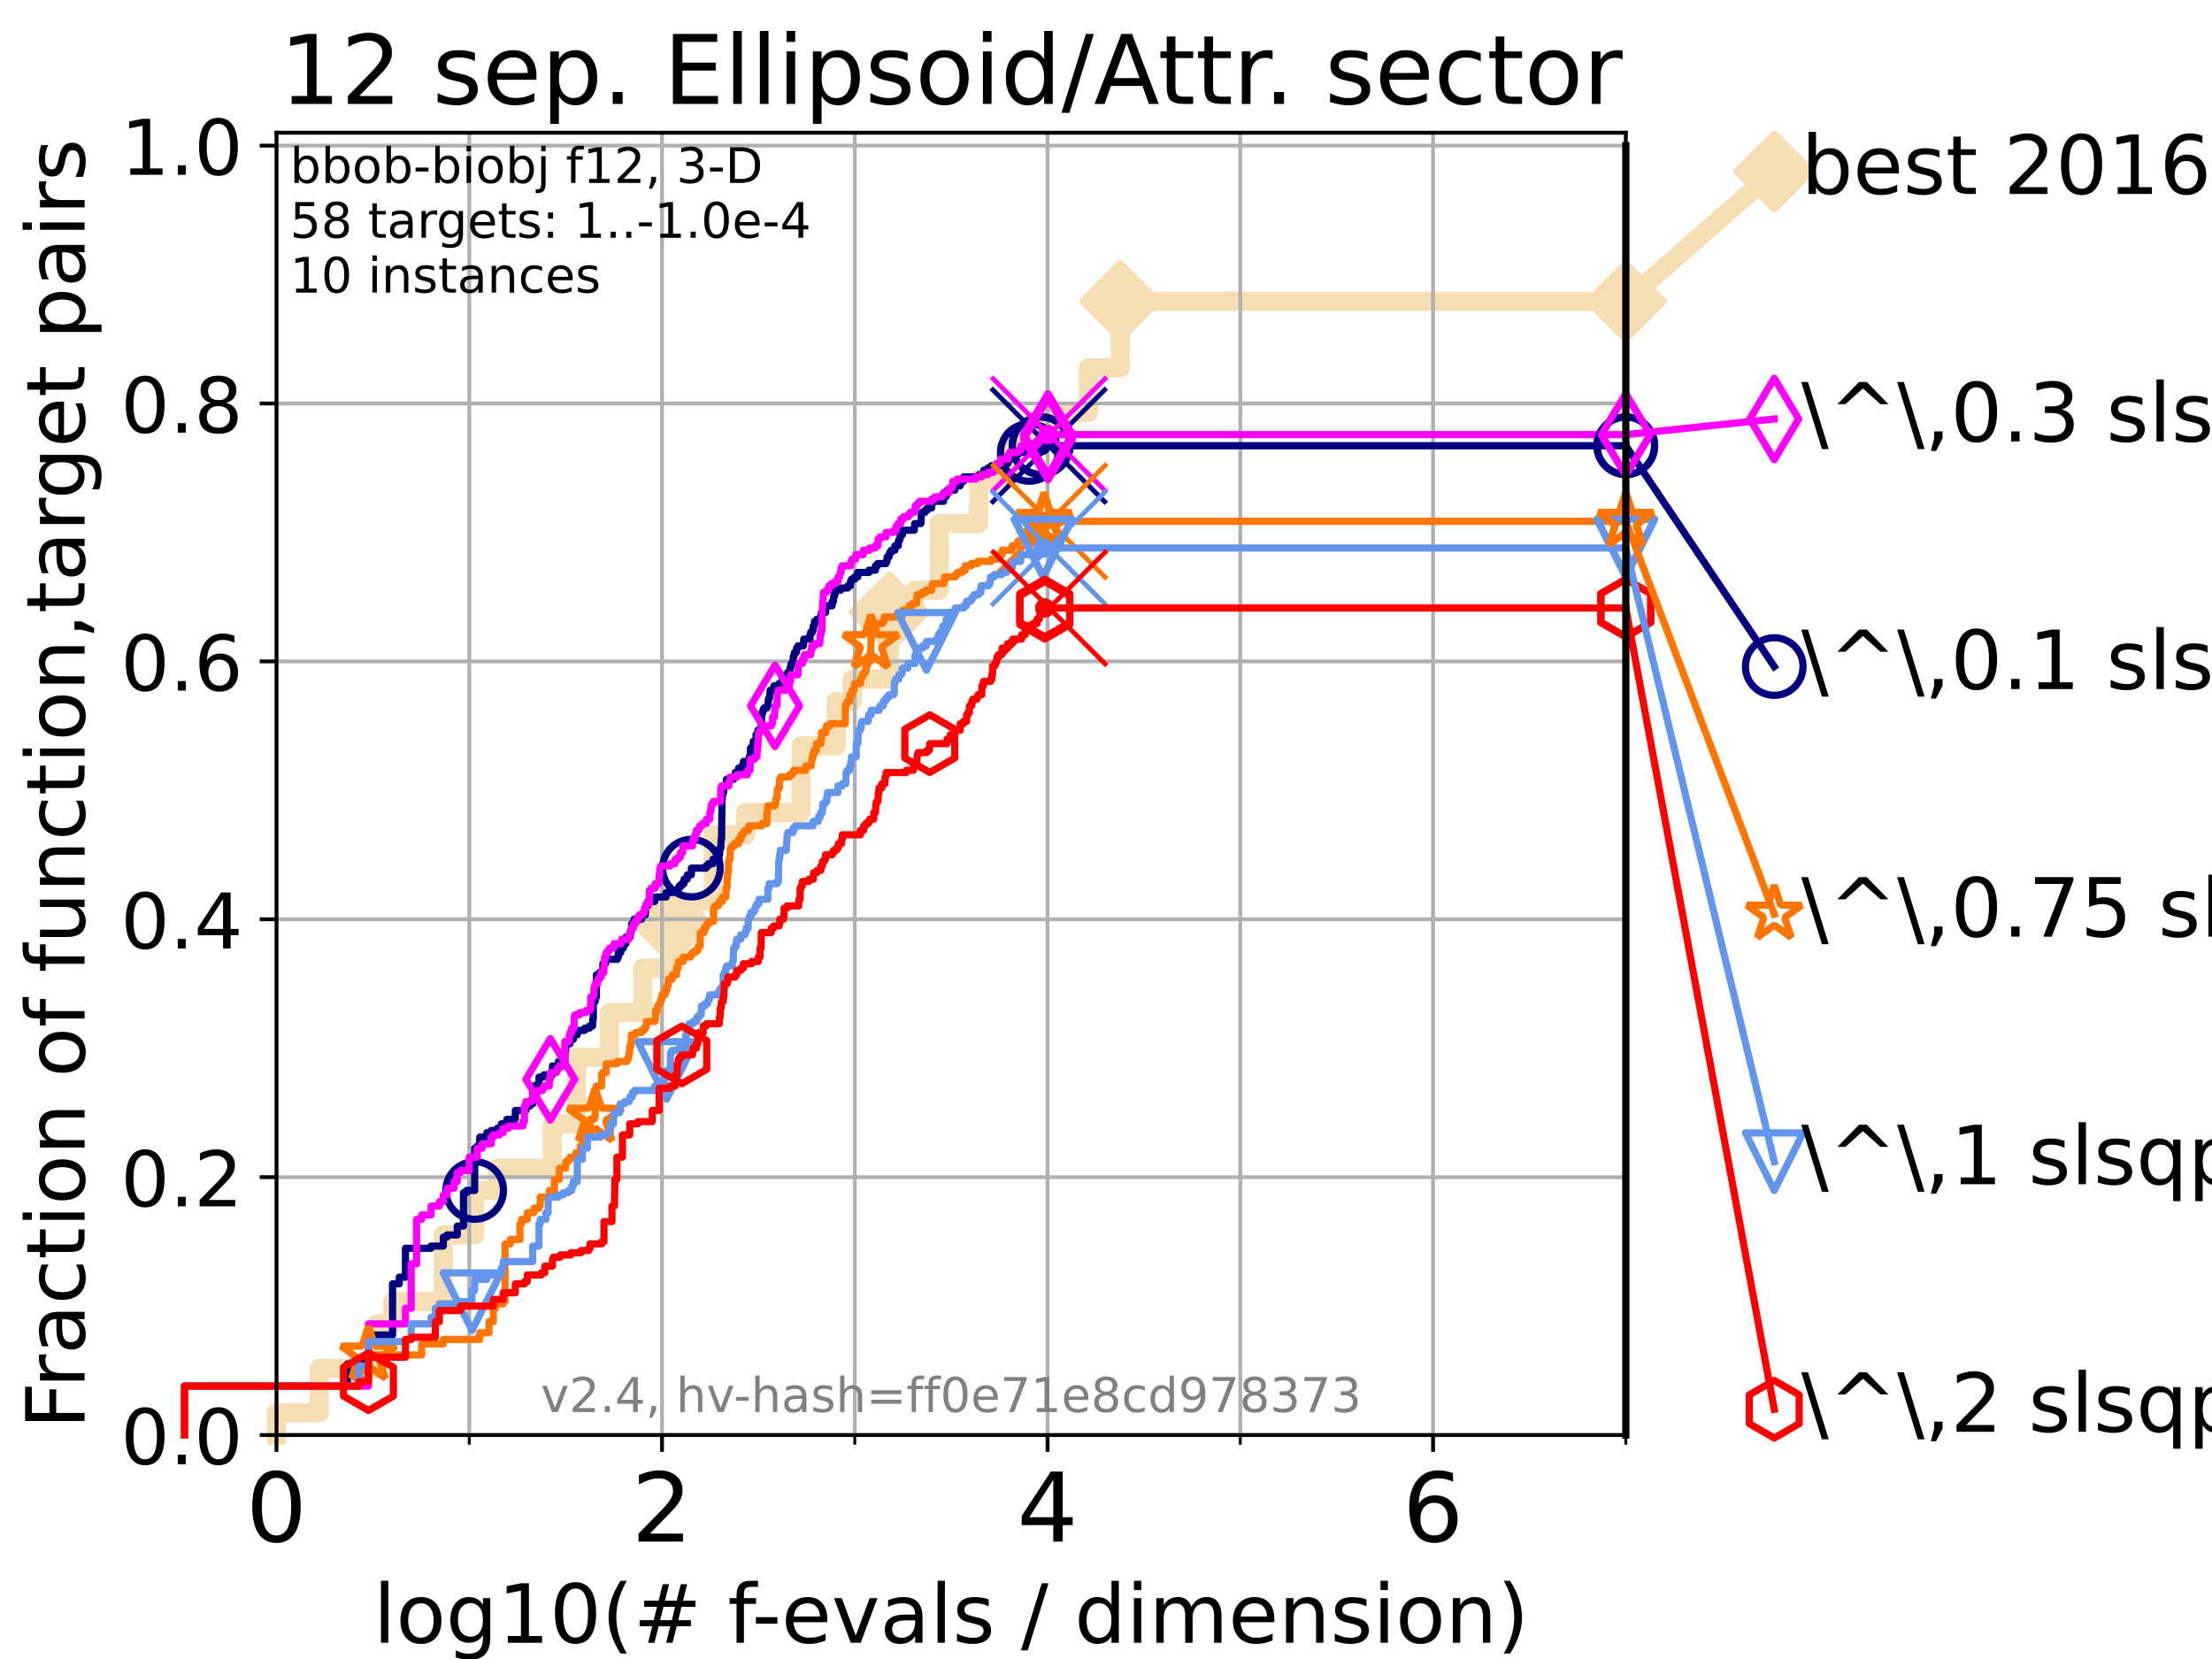 <?xml version="1.0" encoding="utf-8" standalone="no"?>
<!DOCTYPE svg PUBLIC "-//W3C//DTD SVG 1.1//EN"
  "http://www.w3.org/Graphics/SVG/1.1/DTD/svg11.dtd">
<!-- Created with matplotlib (https://matplotlib.org/) -->
<svg height="345.6pt" version="1.1" viewBox="0 0 460.8 345.6" width="460.8pt" xmlns="http://www.w3.org/2000/svg" xmlns:xlink="http://www.w3.org/1999/xlink">
 <defs>
  <style type="text/css">*{stroke-linecap:butt;stroke-linejoin:round;}</style>
 </defs>
 <g id="figure_1">
  <g id="patch_1">
   <path d="M 0 345.6 
L 460.8 345.6 
L 460.8 0 
L 0 0 
z
" style="fill:#ffffff;"/>
  </g>
  <g id="axes_1">
   <g id="patch_2">
    <path d="M 57.6 298.944 
L 338.688 298.944 
L 338.688 27.648 
L 57.6 27.648 
z
" style="fill:#ffffff;"/>
   </g>
   <g id="line2d_1">
    <path d="M 57.6 298.944 
L 57.6 294.313 
L 66.508 294.313 
L 66.508 285.05 
L 78.596 285.05 
L 78.596 275.788 
L 81.776 275.788 
L 81.776 271.157 
L 92.347 271.157 
L 92.347 257.263 
L 98.881 257.263 
L 98.881 248.001 
L 103.623 248.001 
L 103.623 243.37 
L 115.077 243.37 
L 115.077 234.107 
L 120.094 234.107 
L 120.094 220.214 
L 126.948 220.214 
L 126.948 210.951 
L 133.873 210.951 
L 133.873 201.689 
L 139.887 201.689 
L 139.887 192.426 
L 143.144 192.426 
L 143.144 187.795 
L 148.608 187.795 
L 148.608 173.901 
L 155.297 173.901 
L 155.297 169.27 
L 166.895 169.27 
L 166.895 155.377 
L 174.197 155.377 
L 174.197 146.114 
L 177.535 146.114 
L 177.535 141.483 
L 185.284 141.483 
L 185.284 127.589 
L 190.52 127.589 
L 190.52 122.958 
L 195.674 122.958 
L 195.674 109.065 
L 203.881 109.065 
L 203.881 99.802 
L 210.854 99.802 
L 210.854 90.54 
L 219.056 90.54 
L 219.056 85.909 
L 226.743 85.909 
L 226.743 76.646 
L 233.391 76.646 
L 233.391 62.753 
L 338.688 62.753 
" style="fill:none;stroke:#f5deb3;stroke-linecap:square;stroke-width:4;"/>
   </g>
   <g id="line2d_2">
    <defs>
     <path d="M 0 7.778 
L 7.778 0 
L 0 -7.778 
L -7.778 0 
z
" id="m1f5c20410a" style="stroke:#f5deb3;stroke-linejoin:miter;stroke-width:1.5;"/>
    </defs>
    <g>
     <use style="fill:#f5deb3;stroke:#f5deb3;stroke-linejoin:miter;stroke-width:1.5;" x="139.887" xlink:href="#m1f5c20410a" y="192.426"/>
     <use style="fill:#f5deb3;stroke:#f5deb3;stroke-linejoin:miter;stroke-width:1.5;" x="185.284" xlink:href="#m1f5c20410a" y="127.589"/>
     <use style="fill:#f5deb3;stroke:#f5deb3;stroke-linejoin:miter;stroke-width:1.5;" x="233.391" xlink:href="#m1f5c20410a" y="62.753"/>
     <use style="fill:#f5deb3;stroke:#f5deb3;stroke-linejoin:miter;stroke-width:1.5;" x="233.391" xlink:href="#m1f5c20410a" y="62.753"/>
     <use style="fill:#f5deb3;stroke:#f5deb3;stroke-linejoin:miter;stroke-width:1.5;" x="338.688" xlink:href="#m1f5c20410a" y="62.753"/>
    </g>
   </g>
   <g id="line2d_3">
    <path style="fill:none;stroke:#f5deb3;stroke-linecap:square;stroke-width:4;"/>
    <g/>
   </g>
   <g id="line2d_4">
    <path d="M 338.688 62.753 
L 369.608 35.706 
" style="fill:none;stroke:#f5deb3;stroke-linecap:square;stroke-width:4;"/>
    <g>
     <use style="fill:#f5deb3;stroke:#f5deb3;stroke-linejoin:miter;stroke-width:1.5;" x="338.688" xlink:href="#m1f5c20410a" y="62.753"/>
     <use style="fill:#f5deb3;stroke:#f5deb3;stroke-linejoin:miter;stroke-width:1.5;" x="369.608" xlink:href="#m1f5c20410a" y="35.706"/>
    </g>
   </g>
   <g id="matplotlib.axis_1">
    <g id="xtick_1">
     <g id="line2d_5">
      <path clip-path="url(#p7fcc93fbaf)" d="M 57.6 298.944 
L 57.6 27.648 
" style="fill:none;stroke:#b0b0b0;stroke-linecap:square;stroke-width:0.8;"/>
     </g>
     <g id="line2d_6">
      <defs>
       <path d="M 0 0 
L 0 3.5 
" id="m0570d7d8ab" style="stroke:#000000;stroke-width:0.8;"/>
      </defs>
      <g>
       <use style="stroke:#000000;stroke-width:0.8;" x="57.6" xlink:href="#m0570d7d8ab" y="298.944"/>
      </g>
     </g>
     <g id="text_1">
      <!-- 0 -->
      <g transform="translate(51.237 321.141)scale(0.2 -0.2)">
       <defs>
        <path d="M 31.781 66.406 
Q 24.172 66.406 20.328 58.906 
Q 16.5 51.422 16.5 36.375 
Q 16.5 21.391 20.328 13.891 
Q 24.172 6.391 31.781 6.391 
Q 39.453 6.391 43.281 13.891 
Q 47.125 21.391 47.125 36.375 
Q 47.125 51.422 43.281 58.906 
Q 39.453 66.406 31.781 66.406 
z
M 31.781 74.219 
Q 44.047 74.219 50.516 64.516 
Q 56.984 54.828 56.984 36.375 
Q 56.984 17.969 50.516 8.266 
Q 44.047 -1.422 31.781 -1.422 
Q 19.531 -1.422 13.062 8.266 
Q 6.594 17.969 6.594 36.375 
Q 6.594 54.828 13.062 64.516 
Q 19.531 74.219 31.781 74.219 
z
" id="DejaVuSans-48"/>
       </defs>
       <use xlink:href="#DejaVuSans-48"/>
      </g>
     </g>
    </g>
    <g id="xtick_2">
     <g id="line2d_7">
      <path clip-path="url(#p7fcc93fbaf)" d="M 137.911 298.944 
L 137.911 27.648 
" style="fill:none;stroke:#b0b0b0;stroke-linecap:square;stroke-width:0.8;"/>
     </g>
     <g id="line2d_8">
      <g>
       <use style="stroke:#000000;stroke-width:0.8;" x="137.911" xlink:href="#m0570d7d8ab" y="298.944"/>
      </g>
     </g>
     <g id="text_2">
      <!-- 2 -->
      <g transform="translate(131.548 321.141)scale(0.2 -0.2)">
       <defs>
        <path d="M 19.188 8.297 
L 53.609 8.297 
L 53.609 0 
L 7.328 0 
L 7.328 8.297 
Q 12.938 14.109 22.625 23.891 
Q 32.328 33.688 34.812 36.531 
Q 39.547 41.844 41.422 45.531 
Q 43.312 49.219 43.312 52.781 
Q 43.312 58.594 39.234 62.25 
Q 35.156 65.922 28.609 65.922 
Q 23.969 65.922 18.812 64.312 
Q 13.672 62.703 7.812 59.422 
L 7.812 69.391 
Q 13.766 71.781 18.938 73 
Q 24.125 74.219 28.422 74.219 
Q 39.75 74.219 46.484 68.547 
Q 53.219 62.891 53.219 53.422 
Q 53.219 48.922 51.531 44.891 
Q 49.859 40.875 45.406 35.406 
Q 44.188 33.984 37.641 27.219 
Q 31.109 20.453 19.188 8.297 
z
" id="DejaVuSans-50"/>
       </defs>
       <use xlink:href="#DejaVuSans-50"/>
      </g>
     </g>
    </g>
    <g id="xtick_3">
     <g id="line2d_9">
      <path clip-path="url(#p7fcc93fbaf)" d="M 218.222 298.944 
L 218.222 27.648 
" style="fill:none;stroke:#b0b0b0;stroke-linecap:square;stroke-width:0.8;"/>
     </g>
     <g id="line2d_10">
      <g>
       <use style="stroke:#000000;stroke-width:0.8;" x="218.222" xlink:href="#m0570d7d8ab" y="298.944"/>
      </g>
     </g>
     <g id="text_3">
      <!-- 4 -->
      <g transform="translate(211.859 321.141)scale(0.2 -0.2)">
       <defs>
        <path d="M 37.797 64.312 
L 12.891 25.391 
L 37.797 25.391 
z
M 35.203 72.906 
L 47.609 72.906 
L 47.609 25.391 
L 58.016 25.391 
L 58.016 17.188 
L 47.609 17.188 
L 47.609 0 
L 37.797 0 
L 37.797 17.188 
L 4.891 17.188 
L 4.891 26.703 
z
" id="DejaVuSans-52"/>
       </defs>
       <use xlink:href="#DejaVuSans-52"/>
      </g>
     </g>
    </g>
    <g id="xtick_4">
     <g id="line2d_11">
      <path clip-path="url(#p7fcc93fbaf)" d="M 298.533 298.944 
L 298.533 27.648 
" style="fill:none;stroke:#b0b0b0;stroke-linecap:square;stroke-width:0.8;"/>
     </g>
     <g id="line2d_12">
      <g>
       <use style="stroke:#000000;stroke-width:0.8;" x="298.533" xlink:href="#m0570d7d8ab" y="298.944"/>
      </g>
     </g>
     <g id="text_4">
      <!-- 6 -->
      <g transform="translate(292.17 321.141)scale(0.2 -0.2)">
       <defs>
        <path d="M 33.016 40.375 
Q 26.375 40.375 22.484 35.828 
Q 18.609 31.297 18.609 23.391 
Q 18.609 15.531 22.484 10.953 
Q 26.375 6.391 33.016 6.391 
Q 39.656 6.391 43.531 10.953 
Q 47.406 15.531 47.406 23.391 
Q 47.406 31.297 43.531 35.828 
Q 39.656 40.375 33.016 40.375 
z
M 52.594 71.297 
L 52.594 62.312 
Q 48.875 64.062 45.094 64.984 
Q 41.312 65.922 37.594 65.922 
Q 27.828 65.922 22.672 59.328 
Q 17.531 52.734 16.797 39.406 
Q 19.672 43.656 24.016 45.922 
Q 28.375 48.188 33.594 48.188 
Q 44.578 48.188 50.953 41.516 
Q 57.328 34.859 57.328 23.391 
Q 57.328 12.156 50.688 5.359 
Q 44.047 -1.422 33.016 -1.422 
Q 20.359 -1.422 13.672 8.266 
Q 6.984 17.969 6.984 36.375 
Q 6.984 53.656 15.188 63.938 
Q 23.391 74.219 37.203 74.219 
Q 40.922 74.219 44.703 73.484 
Q 48.484 72.75 52.594 71.297 
z
" id="DejaVuSans-54"/>
       </defs>
       <use xlink:href="#DejaVuSans-54"/>
      </g>
     </g>
    </g>
    <g id="xtick_5">
     <g id="line2d_13">
      <path clip-path="url(#p7fcc93fbaf)" d="M 97.755 298.944 
L 97.755 27.648 
" style="fill:none;stroke:#b0b0b0;stroke-linecap:square;stroke-width:0.8;"/>
     </g>
     <g id="line2d_14">
      <defs>
       <path d="M 0 0 
L 0 2 
" id="med3dbbaa37" style="stroke:#000000;stroke-width:0.6;"/>
      </defs>
      <g>
       <use style="stroke:#000000;stroke-width:0.6;" x="97.755" xlink:href="#med3dbbaa37" y="298.944"/>
      </g>
     </g>
    </g>
    <g id="xtick_6">
     <g id="line2d_15">
      <path clip-path="url(#p7fcc93fbaf)" d="M 178.066 298.944 
L 178.066 27.648 
" style="fill:none;stroke:#b0b0b0;stroke-linecap:square;stroke-width:0.8;"/>
     </g>
     <g id="line2d_16">
      <g>
       <use style="stroke:#000000;stroke-width:0.6;" x="178.066" xlink:href="#med3dbbaa37" y="298.944"/>
      </g>
     </g>
    </g>
    <g id="xtick_7">
     <g id="line2d_17">
      <path clip-path="url(#p7fcc93fbaf)" d="M 258.377 298.944 
L 258.377 27.648 
" style="fill:none;stroke:#b0b0b0;stroke-linecap:square;stroke-width:0.8;"/>
     </g>
     <g id="line2d_18">
      <g>
       <use style="stroke:#000000;stroke-width:0.6;" x="258.377" xlink:href="#med3dbbaa37" y="298.944"/>
      </g>
     </g>
    </g>
    <g id="xtick_8">
     <g id="line2d_19">
      <path clip-path="url(#p7fcc93fbaf)" d="M 338.688 298.944 
L 338.688 27.648 
" style="fill:none;stroke:#b0b0b0;stroke-linecap:square;stroke-width:0.8;"/>
     </g>
     <g id="line2d_20">
      <g>
       <use style="stroke:#000000;stroke-width:0.6;" x="338.688" xlink:href="#med3dbbaa37" y="298.944"/>
      </g>
     </g>
    </g>
    <g id="text_5">
     <!-- log10(# f-evals / dimension) -->
     <g transform="translate(77.764 342.218)scale(0.17 -0.17)">
      <defs>
       <path d="M 9.422 75.984 
L 18.406 75.984 
L 18.406 0 
L 9.422 0 
z
" id="DejaVuSans-108"/>
       <path d="M 30.609 48.391 
Q 23.391 48.391 19.188 42.75 
Q 14.984 37.109 14.984 27.297 
Q 14.984 17.484 19.156 11.844 
Q 23.344 6.203 30.609 6.203 
Q 37.797 6.203 41.984 11.859 
Q 46.188 17.531 46.188 27.297 
Q 46.188 37.016 41.984 42.703 
Q 37.797 48.391 30.609 48.391 
z
M 30.609 56 
Q 42.328 56 49.016 48.375 
Q 55.719 40.766 55.719 27.297 
Q 55.719 13.875 49.016 6.219 
Q 42.328 -1.422 30.609 -1.422 
Q 18.844 -1.422 12.172 6.219 
Q 5.516 13.875 5.516 27.297 
Q 5.516 40.766 12.172 48.375 
Q 18.844 56 30.609 56 
z
" id="DejaVuSans-111"/>
       <path d="M 45.406 27.984 
Q 45.406 37.75 41.375 43.109 
Q 37.359 48.484 30.078 48.484 
Q 22.859 48.484 18.828 43.109 
Q 14.797 37.75 14.797 27.984 
Q 14.797 18.266 18.828 12.891 
Q 22.859 7.516 30.078 7.516 
Q 37.359 7.516 41.375 12.891 
Q 45.406 18.266 45.406 27.984 
z
M 54.391 6.781 
Q 54.391 -7.172 48.188 -13.984 
Q 42 -20.797 29.203 -20.797 
Q 24.469 -20.797 20.266 -20.094 
Q 16.062 -19.391 12.109 -17.922 
L 12.109 -9.188 
Q 16.062 -11.328 19.922 -12.344 
Q 23.781 -13.375 27.781 -13.375 
Q 36.625 -13.375 41.016 -8.766 
Q 45.406 -4.156 45.406 5.172 
L 45.406 9.625 
Q 42.625 4.781 38.281 2.391 
Q 33.938 0 27.875 0 
Q 17.828 0 11.672 7.656 
Q 5.516 15.328 5.516 27.984 
Q 5.516 40.672 11.672 48.328 
Q 17.828 56 27.875 56 
Q 33.938 56 38.281 53.609 
Q 42.625 51.219 45.406 46.391 
L 45.406 54.688 
L 54.391 54.688 
z
" id="DejaVuSans-103"/>
       <path d="M 12.406 8.297 
L 28.516 8.297 
L 28.516 63.922 
L 10.984 60.406 
L 10.984 69.391 
L 28.422 72.906 
L 38.281 72.906 
L 38.281 8.297 
L 54.391 8.297 
L 54.391 0 
L 12.406 0 
z
" id="DejaVuSans-49"/>
       <path d="M 31 75.875 
Q 24.469 64.656 21.281 53.656 
Q 18.109 42.672 18.109 31.391 
Q 18.109 20.125 21.312 9.062 
Q 24.516 -2 31 -13.188 
L 23.188 -13.188 
Q 15.875 -1.703 12.234 9.375 
Q 8.594 20.453 8.594 31.391 
Q 8.594 42.281 12.203 53.312 
Q 15.828 64.359 23.188 75.875 
z
" id="DejaVuSans-40"/>
       <path d="M 51.125 44 
L 36.922 44 
L 32.812 27.688 
L 47.125 27.688 
z
M 43.797 71.781 
L 38.719 51.516 
L 52.984 51.516 
L 58.109 71.781 
L 65.922 71.781 
L 60.891 51.516 
L 76.125 51.516 
L 76.125 44 
L 58.984 44 
L 54.984 27.688 
L 70.516 27.688 
L 70.516 20.219 
L 53.078 20.219 
L 48 0 
L 40.188 0 
L 45.219 20.219 
L 30.906 20.219 
L 25.875 0 
L 18.016 0 
L 23.094 20.219 
L 7.719 20.219 
L 7.719 27.688 
L 24.906 27.688 
L 29 44 
L 13.281 44 
L 13.281 51.516 
L 30.906 51.516 
L 35.891 71.781 
z
" id="DejaVuSans-35"/>
       <path id="DejaVuSans-32"/>
       <path d="M 37.109 75.984 
L 37.109 68.5 
L 28.516 68.5 
Q 23.688 68.5 21.797 66.547 
Q 19.922 64.594 19.922 59.516 
L 19.922 54.688 
L 34.719 54.688 
L 34.719 47.703 
L 19.922 47.703 
L 19.922 0 
L 10.891 0 
L 10.891 47.703 
L 2.297 47.703 
L 2.297 54.688 
L 10.891 54.688 
L 10.891 58.5 
Q 10.891 67.625 15.141 71.797 
Q 19.391 75.984 28.609 75.984 
z
" id="DejaVuSans-102"/>
       <path d="M 4.891 31.391 
L 31.203 31.391 
L 31.203 23.391 
L 4.891 23.391 
z
" id="DejaVuSans-45"/>
       <path d="M 56.203 29.594 
L 56.203 25.203 
L 14.891 25.203 
Q 15.484 15.922 20.484 11.062 
Q 25.484 6.203 34.422 6.203 
Q 39.594 6.203 44.453 7.469 
Q 49.312 8.734 54.109 11.281 
L 54.109 2.781 
Q 49.266 0.734 44.188 -0.344 
Q 39.109 -1.422 33.891 -1.422 
Q 20.797 -1.422 13.156 6.188 
Q 5.516 13.812 5.516 26.812 
Q 5.516 40.234 12.766 48.109 
Q 20.016 56 32.328 56 
Q 43.359 56 49.781 48.891 
Q 56.203 41.797 56.203 29.594 
z
M 47.219 32.234 
Q 47.125 39.594 43.094 43.984 
Q 39.062 48.391 32.422 48.391 
Q 24.906 48.391 20.391 44.141 
Q 15.875 39.891 15.188 32.172 
z
" id="DejaVuSans-101"/>
       <path d="M 2.984 54.688 
L 12.5 54.688 
L 29.594 8.797 
L 46.688 54.688 
L 56.203 54.688 
L 35.688 0 
L 23.484 0 
z
" id="DejaVuSans-118"/>
       <path d="M 34.281 27.484 
Q 23.391 27.484 19.188 25 
Q 14.984 22.516 14.984 16.5 
Q 14.984 11.719 18.141 8.906 
Q 21.297 6.109 26.703 6.109 
Q 34.188 6.109 38.703 11.406 
Q 43.219 16.703 43.219 25.484 
L 43.219 27.484 
z
M 52.203 31.203 
L 52.203 0 
L 43.219 0 
L 43.219 8.297 
Q 40.141 3.328 35.547 0.953 
Q 30.953 -1.422 24.312 -1.422 
Q 15.922 -1.422 10.953 3.297 
Q 6 8.016 6 15.922 
Q 6 25.141 12.172 29.828 
Q 18.359 34.516 30.609 34.516 
L 43.219 34.516 
L 43.219 35.406 
Q 43.219 41.609 39.141 45 
Q 35.062 48.391 27.688 48.391 
Q 23 48.391 18.547 47.266 
Q 14.109 46.141 10.016 43.891 
L 10.016 52.203 
Q 14.938 54.109 19.578 55.047 
Q 24.219 56 28.609 56 
Q 40.484 56 46.344 49.844 
Q 52.203 43.703 52.203 31.203 
z
" id="DejaVuSans-97"/>
       <path d="M 44.281 53.078 
L 44.281 44.578 
Q 40.484 46.531 36.375 47.5 
Q 32.281 48.484 27.875 48.484 
Q 21.188 48.484 17.844 46.438 
Q 14.5 44.391 14.5 40.281 
Q 14.5 37.156 16.891 35.375 
Q 19.281 33.594 26.516 31.984 
L 29.594 31.297 
Q 39.156 29.25 43.188 25.516 
Q 47.219 21.781 47.219 15.094 
Q 47.219 7.469 41.188 3.016 
Q 35.156 -1.422 24.609 -1.422 
Q 20.219 -1.422 15.453 -0.562 
Q 10.688 0.297 5.422 2 
L 5.422 11.281 
Q 10.406 8.688 15.234 7.391 
Q 20.062 6.109 24.812 6.109 
Q 31.156 6.109 34.562 8.281 
Q 37.984 10.453 37.984 14.406 
Q 37.984 18.062 35.516 20.016 
Q 33.062 21.969 24.703 23.781 
L 21.578 24.516 
Q 13.234 26.266 9.516 29.906 
Q 5.812 33.547 5.812 39.891 
Q 5.812 47.609 11.281 51.797 
Q 16.75 56 26.812 56 
Q 31.781 56 36.172 55.266 
Q 40.578 54.547 44.281 53.078 
z
" id="DejaVuSans-115"/>
       <path d="M 25.391 72.906 
L 33.688 72.906 
L 8.297 -9.281 
L 0 -9.281 
z
" id="DejaVuSans-47"/>
       <path d="M 45.406 46.391 
L 45.406 75.984 
L 54.391 75.984 
L 54.391 0 
L 45.406 0 
L 45.406 8.203 
Q 42.578 3.328 38.25 0.953 
Q 33.938 -1.422 27.875 -1.422 
Q 17.969 -1.422 11.734 6.484 
Q 5.516 14.406 5.516 27.297 
Q 5.516 40.188 11.734 48.094 
Q 17.969 56 27.875 56 
Q 33.938 56 38.25 53.625 
Q 42.578 51.266 45.406 46.391 
z
M 14.797 27.297 
Q 14.797 17.391 18.875 11.75 
Q 22.953 6.109 30.078 6.109 
Q 37.203 6.109 41.297 11.75 
Q 45.406 17.391 45.406 27.297 
Q 45.406 37.203 41.297 42.844 
Q 37.203 48.484 30.078 48.484 
Q 22.953 48.484 18.875 42.844 
Q 14.797 37.203 14.797 27.297 
z
" id="DejaVuSans-100"/>
       <path d="M 9.422 54.688 
L 18.406 54.688 
L 18.406 0 
L 9.422 0 
z
M 9.422 75.984 
L 18.406 75.984 
L 18.406 64.594 
L 9.422 64.594 
z
" id="DejaVuSans-105"/>
       <path d="M 52 44.188 
Q 55.375 50.25 60.062 53.125 
Q 64.75 56 71.094 56 
Q 79.641 56 84.281 50.016 
Q 88.922 44.047 88.922 33.016 
L 88.922 0 
L 79.891 0 
L 79.891 32.719 
Q 79.891 40.578 77.094 44.375 
Q 74.312 48.188 68.609 48.188 
Q 61.625 48.188 57.562 43.547 
Q 53.516 38.922 53.516 30.906 
L 53.516 0 
L 44.484 0 
L 44.484 32.719 
Q 44.484 40.625 41.703 44.406 
Q 38.922 48.188 33.109 48.188 
Q 26.219 48.188 22.156 43.531 
Q 18.109 38.875 18.109 30.906 
L 18.109 0 
L 9.078 0 
L 9.078 54.688 
L 18.109 54.688 
L 18.109 46.188 
Q 21.188 51.219 25.484 53.609 
Q 29.781 56 35.688 56 
Q 41.656 56 45.828 52.969 
Q 50 49.953 52 44.188 
z
" id="DejaVuSans-109"/>
       <path d="M 54.891 33.016 
L 54.891 0 
L 45.906 0 
L 45.906 32.719 
Q 45.906 40.484 42.875 44.328 
Q 39.844 48.188 33.797 48.188 
Q 26.516 48.188 22.312 43.547 
Q 18.109 38.922 18.109 30.906 
L 18.109 0 
L 9.078 0 
L 9.078 54.688 
L 18.109 54.688 
L 18.109 46.188 
Q 21.344 51.125 25.703 53.562 
Q 30.078 56 35.797 56 
Q 45.219 56 50.047 50.172 
Q 54.891 44.344 54.891 33.016 
z
" id="DejaVuSans-110"/>
       <path d="M 8.016 75.875 
L 15.828 75.875 
Q 23.141 64.359 26.781 53.312 
Q 30.422 42.281 30.422 31.391 
Q 30.422 20.453 26.781 9.375 
Q 23.141 -1.703 15.828 -13.188 
L 8.016 -13.188 
Q 14.5 -2 17.703 9.062 
Q 20.906 20.125 20.906 31.391 
Q 20.906 42.672 17.703 53.656 
Q 14.5 64.656 8.016 75.875 
z
" id="DejaVuSans-41"/>
      </defs>
      <use xlink:href="#DejaVuSans-108"/>
      <use x="27.783" xlink:href="#DejaVuSans-111"/>
      <use x="88.965" xlink:href="#DejaVuSans-103"/>
      <use x="152.441" xlink:href="#DejaVuSans-49"/>
      <use x="216.064" xlink:href="#DejaVuSans-48"/>
      <use x="279.688" xlink:href="#DejaVuSans-40"/>
      <use x="318.701" xlink:href="#DejaVuSans-35"/>
      <use x="402.49" xlink:href="#DejaVuSans-32"/>
      <use x="434.277" xlink:href="#DejaVuSans-102"/>
      <use x="463.982" xlink:href="#DejaVuSans-45"/>
      <use x="500.066" xlink:href="#DejaVuSans-101"/>
      <use x="561.59" xlink:href="#DejaVuSans-118"/>
      <use x="620.77" xlink:href="#DejaVuSans-97"/>
      <use x="682.049" xlink:href="#DejaVuSans-108"/>
      <use x="709.832" xlink:href="#DejaVuSans-115"/>
      <use x="761.932" xlink:href="#DejaVuSans-32"/>
      <use x="793.719" xlink:href="#DejaVuSans-47"/>
      <use x="827.41" xlink:href="#DejaVuSans-32"/>
      <use x="859.197" xlink:href="#DejaVuSans-100"/>
      <use x="922.674" xlink:href="#DejaVuSans-105"/>
      <use x="950.457" xlink:href="#DejaVuSans-109"/>
      <use x="1047.869" xlink:href="#DejaVuSans-101"/>
      <use x="1109.393" xlink:href="#DejaVuSans-110"/>
      <use x="1172.771" xlink:href="#DejaVuSans-115"/>
      <use x="1224.871" xlink:href="#DejaVuSans-105"/>
      <use x="1252.654" xlink:href="#DejaVuSans-111"/>
      <use x="1313.836" xlink:href="#DejaVuSans-110"/>
      <use x="1377.215" xlink:href="#DejaVuSans-41"/>
     </g>
    </g>
   </g>
   <g id="matplotlib.axis_2">
    <g id="ytick_1">
     <g id="line2d_21">
      <path clip-path="url(#p7fcc93fbaf)" d="M 57.6 298.944 
L 338.688 298.944 
" style="fill:none;stroke:#b0b0b0;stroke-linecap:square;stroke-width:0.8;"/>
     </g>
     <g id="line2d_22">
      <defs>
       <path d="M 0 0 
L -3.5 0 
" id="m953ad13d68" style="stroke:#000000;stroke-width:0.8;"/>
      </defs>
      <g>
       <use style="stroke:#000000;stroke-width:0.8;" x="57.6" xlink:href="#m953ad13d68" y="298.944"/>
      </g>
     </g>
     <g id="text_6">
      <!-- 0.0 -->
      <g transform="translate(25.155 305.023)scale(0.16 -0.16)">
       <defs>
        <path d="M 10.688 12.406 
L 21 12.406 
L 21 0 
L 10.688 0 
z
" id="DejaVuSans-46"/>
       </defs>
       <use xlink:href="#DejaVuSans-48"/>
       <use x="63.623" xlink:href="#DejaVuSans-46"/>
       <use x="95.41" xlink:href="#DejaVuSans-48"/>
      </g>
     </g>
    </g>
    <g id="ytick_2">
     <g id="line2d_23">
      <path clip-path="url(#p7fcc93fbaf)" d="M 57.6 245.222 
L 338.688 245.222 
" style="fill:none;stroke:#b0b0b0;stroke-linecap:square;stroke-width:0.8;"/>
     </g>
     <g id="line2d_24">
      <g>
       <use style="stroke:#000000;stroke-width:0.8;" x="57.6" xlink:href="#m953ad13d68" y="245.222"/>
      </g>
     </g>
     <g id="text_7">
      <!-- 0.2 -->
      <g transform="translate(25.155 251.301)scale(0.16 -0.16)">
       <use xlink:href="#DejaVuSans-48"/>
       <use x="63.623" xlink:href="#DejaVuSans-46"/>
       <use x="95.41" xlink:href="#DejaVuSans-50"/>
      </g>
     </g>
    </g>
    <g id="ytick_3">
     <g id="line2d_25">
      <path clip-path="url(#p7fcc93fbaf)" d="M 57.6 191.5 
L 338.688 191.5 
" style="fill:none;stroke:#b0b0b0;stroke-linecap:square;stroke-width:0.8;"/>
     </g>
     <g id="line2d_26">
      <g>
       <use style="stroke:#000000;stroke-width:0.8;" x="57.6" xlink:href="#m953ad13d68" y="191.5"/>
      </g>
     </g>
     <g id="text_8">
      <!-- 0.4 -->
      <g transform="translate(25.155 197.579)scale(0.16 -0.16)">
       <use xlink:href="#DejaVuSans-48"/>
       <use x="63.623" xlink:href="#DejaVuSans-46"/>
       <use x="95.41" xlink:href="#DejaVuSans-52"/>
      </g>
     </g>
    </g>
    <g id="ytick_4">
     <g id="line2d_27">
      <path clip-path="url(#p7fcc93fbaf)" d="M 57.6 137.778 
L 338.688 137.778 
" style="fill:none;stroke:#b0b0b0;stroke-linecap:square;stroke-width:0.8;"/>
     </g>
     <g id="line2d_28">
      <g>
       <use style="stroke:#000000;stroke-width:0.8;" x="57.6" xlink:href="#m953ad13d68" y="137.778"/>
      </g>
     </g>
     <g id="text_9">
      <!-- 0.6 -->
      <g transform="translate(25.155 143.857)scale(0.16 -0.16)">
       <use xlink:href="#DejaVuSans-48"/>
       <use x="63.623" xlink:href="#DejaVuSans-46"/>
       <use x="95.41" xlink:href="#DejaVuSans-54"/>
      </g>
     </g>
    </g>
    <g id="ytick_5">
     <g id="line2d_29">
      <path clip-path="url(#p7fcc93fbaf)" d="M 57.6 84.056 
L 338.688 84.056 
" style="fill:none;stroke:#b0b0b0;stroke-linecap:square;stroke-width:0.8;"/>
     </g>
     <g id="line2d_30">
      <g>
       <use style="stroke:#000000;stroke-width:0.8;" x="57.6" xlink:href="#m953ad13d68" y="84.056"/>
      </g>
     </g>
     <g id="text_10">
      <!-- 0.8 -->
      <g transform="translate(25.155 90.135)scale(0.16 -0.16)">
       <defs>
        <path d="M 31.781 34.625 
Q 24.75 34.625 20.719 30.859 
Q 16.703 27.094 16.703 20.516 
Q 16.703 13.922 20.719 10.156 
Q 24.75 6.391 31.781 6.391 
Q 38.812 6.391 42.859 10.172 
Q 46.922 13.969 46.922 20.516 
Q 46.922 27.094 42.891 30.859 
Q 38.875 34.625 31.781 34.625 
z
M 21.922 38.812 
Q 15.578 40.375 12.031 44.719 
Q 8.5 49.078 8.5 55.328 
Q 8.5 64.062 14.719 69.141 
Q 20.953 74.219 31.781 74.219 
Q 42.672 74.219 48.875 69.141 
Q 55.078 64.062 55.078 55.328 
Q 55.078 49.078 51.531 44.719 
Q 48 40.375 41.703 38.812 
Q 48.828 37.156 52.797 32.312 
Q 56.781 27.484 56.781 20.516 
Q 56.781 9.906 50.312 4.234 
Q 43.844 -1.422 31.781 -1.422 
Q 19.734 -1.422 13.25 4.234 
Q 6.781 9.906 6.781 20.516 
Q 6.781 27.484 10.781 32.312 
Q 14.797 37.156 21.922 38.812 
z
M 18.312 54.391 
Q 18.312 48.734 21.844 45.562 
Q 25.391 42.391 31.781 42.391 
Q 38.141 42.391 41.719 45.562 
Q 45.312 48.734 45.312 54.391 
Q 45.312 60.062 41.719 63.234 
Q 38.141 66.406 31.781 66.406 
Q 25.391 66.406 21.844 63.234 
Q 18.312 60.062 18.312 54.391 
z
" id="DejaVuSans-56"/>
       </defs>
       <use xlink:href="#DejaVuSans-48"/>
       <use x="63.623" xlink:href="#DejaVuSans-46"/>
       <use x="95.41" xlink:href="#DejaVuSans-56"/>
      </g>
     </g>
    </g>
    <g id="ytick_6">
     <g id="line2d_31">
      <path clip-path="url(#p7fcc93fbaf)" d="M 57.6 30.334 
L 338.688 30.334 
" style="fill:none;stroke:#b0b0b0;stroke-linecap:square;stroke-width:0.8;"/>
     </g>
     <g id="line2d_32">
      <g>
       <use style="stroke:#000000;stroke-width:0.8;" x="57.6" xlink:href="#m953ad13d68" y="30.334"/>
      </g>
     </g>
     <g id="text_11">
      <!-- 1.0 -->
      <g transform="translate(25.155 36.413)scale(0.16 -0.16)">
       <use xlink:href="#DejaVuSans-49"/>
       <use x="63.623" xlink:href="#DejaVuSans-46"/>
       <use x="95.41" xlink:href="#DejaVuSans-48"/>
      </g>
     </g>
    </g>
    <g id="text_12">
     <!-- Fraction of function,target pairs -->
     <g transform="translate(17.62 297.681)rotate(-90)scale(0.17 -0.17)">
      <defs>
       <path d="M 9.812 72.906 
L 51.703 72.906 
L 51.703 64.594 
L 19.672 64.594 
L 19.672 43.109 
L 48.578 43.109 
L 48.578 34.812 
L 19.672 34.812 
L 19.672 0 
L 9.812 0 
z
" id="DejaVuSans-70"/>
       <path d="M 41.109 46.297 
Q 39.594 47.172 37.812 47.578 
Q 36.031 48 33.891 48 
Q 26.266 48 22.188 43.047 
Q 18.109 38.094 18.109 28.812 
L 18.109 0 
L 9.078 0 
L 9.078 54.688 
L 18.109 54.688 
L 18.109 46.188 
Q 20.953 51.172 25.484 53.578 
Q 30.031 56 36.531 56 
Q 37.453 56 38.578 55.875 
Q 39.703 55.766 41.062 55.516 
z
" id="DejaVuSans-114"/>
       <path d="M 48.781 52.594 
L 48.781 44.188 
Q 44.969 46.297 41.141 47.344 
Q 37.312 48.391 33.406 48.391 
Q 24.656 48.391 19.812 42.844 
Q 14.984 37.312 14.984 27.297 
Q 14.984 17.281 19.812 11.734 
Q 24.656 6.203 33.406 6.203 
Q 37.312 6.203 41.141 7.25 
Q 44.969 8.297 48.781 10.406 
L 48.781 2.094 
Q 45.016 0.344 40.984 -0.531 
Q 36.969 -1.422 32.422 -1.422 
Q 20.062 -1.422 12.781 6.344 
Q 5.516 14.109 5.516 27.297 
Q 5.516 40.672 12.859 48.328 
Q 20.219 56 33.016 56 
Q 37.156 56 41.109 55.141 
Q 45.062 54.297 48.781 52.594 
z
" id="DejaVuSans-99"/>
       <path d="M 18.312 70.219 
L 18.312 54.688 
L 36.812 54.688 
L 36.812 47.703 
L 18.312 47.703 
L 18.312 18.016 
Q 18.312 11.328 20.141 9.422 
Q 21.969 7.516 27.594 7.516 
L 36.812 7.516 
L 36.812 0 
L 27.594 0 
Q 17.188 0 13.234 3.875 
Q 9.281 7.766 9.281 18.016 
L 9.281 47.703 
L 2.688 47.703 
L 2.688 54.688 
L 9.281 54.688 
L 9.281 70.219 
z
" id="DejaVuSans-116"/>
       <path d="M 8.5 21.578 
L 8.5 54.688 
L 17.484 54.688 
L 17.484 21.922 
Q 17.484 14.156 20.5 10.266 
Q 23.531 6.391 29.594 6.391 
Q 36.859 6.391 41.078 11.031 
Q 45.312 15.672 45.312 23.688 
L 45.312 54.688 
L 54.297 54.688 
L 54.297 0 
L 45.312 0 
L 45.312 8.406 
Q 42.047 3.422 37.719 1 
Q 33.406 -1.422 27.688 -1.422 
Q 18.266 -1.422 13.375 4.438 
Q 8.5 10.297 8.5 21.578 
z
M 31.109 56 
z
" id="DejaVuSans-117"/>
       <path d="M 11.719 12.406 
L 22.016 12.406 
L 22.016 4 
L 14.016 -11.625 
L 7.719 -11.625 
L 11.719 4 
z
" id="DejaVuSans-44"/>
       <path d="M 18.109 8.203 
L 18.109 -20.797 
L 9.078 -20.797 
L 9.078 54.688 
L 18.109 54.688 
L 18.109 46.391 
Q 20.953 51.266 25.266 53.625 
Q 29.594 56 35.594 56 
Q 45.562 56 51.781 48.094 
Q 58.016 40.188 58.016 27.297 
Q 58.016 14.406 51.781 6.484 
Q 45.562 -1.422 35.594 -1.422 
Q 29.594 -1.422 25.266 0.953 
Q 20.953 3.328 18.109 8.203 
z
M 48.688 27.297 
Q 48.688 37.203 44.609 42.844 
Q 40.531 48.484 33.406 48.484 
Q 26.266 48.484 22.188 42.844 
Q 18.109 37.203 18.109 27.297 
Q 18.109 17.391 22.188 11.75 
Q 26.266 6.109 33.406 6.109 
Q 40.531 6.109 44.609 11.75 
Q 48.688 17.391 48.688 27.297 
z
" id="DejaVuSans-112"/>
      </defs>
      <use xlink:href="#DejaVuSans-70"/>
      <use x="50.27" xlink:href="#DejaVuSans-114"/>
      <use x="91.383" xlink:href="#DejaVuSans-97"/>
      <use x="152.662" xlink:href="#DejaVuSans-99"/>
      <use x="207.643" xlink:href="#DejaVuSans-116"/>
      <use x="246.852" xlink:href="#DejaVuSans-105"/>
      <use x="274.635" xlink:href="#DejaVuSans-111"/>
      <use x="335.816" xlink:href="#DejaVuSans-110"/>
      <use x="399.195" xlink:href="#DejaVuSans-32"/>
      <use x="430.982" xlink:href="#DejaVuSans-111"/>
      <use x="492.164" xlink:href="#DejaVuSans-102"/>
      <use x="527.369" xlink:href="#DejaVuSans-32"/>
      <use x="559.156" xlink:href="#DejaVuSans-102"/>
      <use x="594.361" xlink:href="#DejaVuSans-117"/>
      <use x="657.74" xlink:href="#DejaVuSans-110"/>
      <use x="721.119" xlink:href="#DejaVuSans-99"/>
      <use x="776.1" xlink:href="#DejaVuSans-116"/>
      <use x="815.309" xlink:href="#DejaVuSans-105"/>
      <use x="843.092" xlink:href="#DejaVuSans-111"/>
      <use x="904.273" xlink:href="#DejaVuSans-110"/>
      <use x="967.652" xlink:href="#DejaVuSans-44"/>
      <use x="999.439" xlink:href="#DejaVuSans-116"/>
      <use x="1038.648" xlink:href="#DejaVuSans-97"/>
      <use x="1099.928" xlink:href="#DejaVuSans-114"/>
      <use x="1139.291" xlink:href="#DejaVuSans-103"/>
      <use x="1202.768" xlink:href="#DejaVuSans-101"/>
      <use x="1264.291" xlink:href="#DejaVuSans-116"/>
      <use x="1303.5" xlink:href="#DejaVuSans-32"/>
      <use x="1335.287" xlink:href="#DejaVuSans-112"/>
      <use x="1398.764" xlink:href="#DejaVuSans-97"/>
      <use x="1460.043" xlink:href="#DejaVuSans-105"/>
      <use x="1487.826" xlink:href="#DejaVuSans-114"/>
      <use x="1528.939" xlink:href="#DejaVuSans-115"/>
     </g>
    </g>
   </g>
   <g id="line2d_33">
    <defs>
     <path d="M 0 1.5 
C 0.398 1.5 0.779 1.342 1.061 1.061 
C 1.342 0.779 1.5 0.398 1.5 0 
C 1.5 -0.398 1.342 -0.779 1.061 -1.061 
C 0.779 -1.342 0.398 -1.5 0 -1.5 
C -0.398 -1.5 -0.779 -1.342 -1.061 -1.061 
C -1.342 -0.779 -1.5 -0.398 -1.5 0 
C -1.5 0.398 -1.342 0.779 -1.061 1.061 
C -0.779 1.342 -0.398 1.5 0 1.5 
z
" id="mfcdbf88dee" style="stroke:#f5deb3;"/>
    </defs>
    <g>
     <use style="fill:#f5deb3;stroke:#f5deb3;" x="233.391" xlink:href="#mfcdbf88dee" y="62.753"/>
     <use style="fill:#f5deb3;stroke:#f5deb3;" x="233.391" xlink:href="#mfcdbf88dee" y="62.753"/>
    </g>
   </g>
   <g id="line2d_34">
    <defs>
     <path d="M 0 1.5 
C 0.398 1.5 0.779 1.342 1.061 1.061 
C 1.342 0.779 1.5 0.398 1.5 0 
C 1.5 -0.398 1.342 -0.779 1.061 -1.061 
C 0.779 -1.342 0.398 -1.5 0 -1.5 
C -0.398 -1.5 -0.779 -1.342 -1.061 -1.061 
C -1.342 -0.779 -1.5 -0.398 -1.5 0 
C -1.5 0.398 -1.342 0.779 -1.061 1.061 
C -0.779 1.342 -0.398 1.5 0 1.5 
z
" id="mc311ab298b" style="stroke:#000080;"/>
    </defs>
    <g>
     <use style="fill:#000080;stroke:#000080;" x="216.878" xlink:href="#mc311ab298b" y="92.855"/>
     <use style="fill:#000080;stroke:#000080;" x="216.878" xlink:href="#mc311ab298b" y="92.855"/>
    </g>
   </g>
   <g id="line2d_35">
    <path d="M 38.441 298.944 
L 38.441 288.755 
L 72.376 288.755 
L 72.376 284.124 
L 74.705 284.124 
L 74.705 283.198 
L 76.759 283.198 
L 76.759 278.104 
L 81.776 278.104 
L 81.776 267.452 
L 83.172 267.452 
L 83.172 266.062 
L 84.464 266.062 
L 84.464 260.042 
L 89.79 260.042 
L 89.79 259.579 
L 92.347 259.579 
L 92.347 257.726 
L 93.122 257.726 
L 93.122 257.263 
L 95.26 257.263 
L 95.26 255.411 
L 96.552 255.411 
L 96.552 248.464 
L 97.164 248.464 
L 97.164 248.001 
L 98.881 248.001 
L 98.881 239.201 
L 99.418 239.201 
L 99.418 238.738 
L 99.938 238.738 
L 99.938 236.886 
L 101.413 236.886 
L 101.413 235.96 
L 102.331 235.96 
L 102.331 235.496 
L 103.623 235.496 
L 103.623 235.033 
L 104.435 235.033 
L 104.435 234.107 
L 105.585 234.107 
L 105.585 233.181 
L 107.348 233.181 
L 107.348 231.328 
L 109.55 231.328 
L 109.55 230.402 
L 110.415 230.402 
L 110.415 229.939 
L 110.969 229.939 
L 110.969 226.234 
L 112.026 226.234 
L 112.026 225.771 
L 112.281 225.771 
L 112.281 224.382 
L 113.264 224.382 
L 113.264 223.918 
L 115.077 223.918 
L 115.077 222.066 
L 116.323 222.066 
L 116.323 221.14 
L 117.673 221.14 
L 117.673 218.824 
L 117.857 218.824 
L 117.857 217.435 
L 118.752 217.435 
L 118.752 216.509 
L 119.436 216.509 
L 119.436 215.582 
L 120.255 215.582 
L 120.255 214.656 
L 121.785 214.656 
L 121.785 214.193 
L 122.782 214.193 
L 122.782 213.73 
L 123.461 213.73 
L 123.461 212.34 
L 123.594 212.34 
L 123.594 208.635 
L 123.985 208.635 
L 123.985 207.709 
L 124.242 207.709 
L 124.242 203.078 
L 124.867 203.078 
L 124.867 202.615 
L 125.589 202.615 
L 125.589 200.762 
L 126.168 200.762 
L 126.168 199.836 
L 128.611 199.836 
L 128.611 199.373 
L 128.808 199.373 
L 128.808 198.447 
L 129.291 198.447 
L 129.291 197.521 
L 129.853 197.521 
L 129.945 196.594 
L 130.398 196.594 
L 130.398 195.205 
L 131.27 195.205 
L 131.27 194.279 
L 131.44 194.279 
L 131.44 193.816 
L 131.607 193.816 
L 131.607 192.426 
L 132.101 192.426 
L 132.101 191.5 
L 133.652 191.5 
L 133.652 190.574 
L 134.45 190.574 
L 134.521 188.721 
L 134.939 188.721 
L 134.939 187.795 
L 136.393 187.795 
L 136.457 186.869 
L 138.762 186.869 
L 138.762 185.943 
L 140.094 185.943 
L 140.094 185.479 
L 141.283 185.479 
L 141.283 185.016 
L 141.521 185.016 
L 141.521 184.553 
L 141.987 184.553 
L 141.987 184.09 
L 142.486 184.09 
L 142.486 183.164 
L 143.144 183.164 
L 143.187 182.238 
L 144.026 182.238 
L 144.026 180.848 
L 147.062 180.848 
L 147.062 180.385 
L 147.57 180.385 
L 147.57 179.922 
L 148.513 179.922 
L 148.513 178.996 
L 149.735 178.996 
L 149.735 178.07 
L 149.911 178.07 
L 149.941 176.68 
L 150.172 176.68 
L 150.201 174.828 
L 150.316 174.828 
L 150.401 166.492 
L 150.458 166.492 
L 150.458 165.565 
L 150.599 165.565 
L 150.599 165.102 
L 150.739 165.102 
L 150.822 163.713 
L 151.287 163.713 
L 151.341 162.323 
L 152.861 162.323 
L 152.861 161.86 
L 153.178 161.86 
L 153.178 160.934 
L 153.867 160.934 
L 153.867 160.008 
L 154.53 160.008 
L 154.53 159.545 
L 154.863 159.545 
L 154.885 158.618 
L 156.073 158.618 
L 156.073 157.692 
L 156.277 157.692 
L 156.358 155.84 
L 156.718 155.84 
L 156.718 155.377 
L 156.914 155.377 
L 156.914 154.45 
L 157.491 154.45 
L 157.491 153.061 
L 157.884 153.061 
L 157.884 152.135 
L 158.573 152.135 
L 158.679 148.893 
L 158.767 148.893 
L 158.767 148.43 
L 158.907 148.43 
L 158.907 147.967 
L 159.115 147.967 
L 159.115 147.504 
L 159.758 147.504 
L 159.758 147.04 
L 159.973 147.04 
L 160.055 145.651 
L 160.233 145.651 
L 160.233 145.188 
L 160.346 145.188 
L 160.442 143.799 
L 161.177 143.799 
L 161.223 142.872 
L 162.246 142.872 
L 162.246 142.409 
L 162.965 142.409 
L 162.965 141.483 
L 163.643 141.483 
L 163.643 140.557 
L 164.076 140.557 
L 164.076 140.094 
L 164.575 140.094 
L 164.575 139.167 
L 164.7 139.167 
L 164.7 138.704 
L 164.812 138.704 
L 164.812 138.241 
L 165.194 138.241 
L 165.242 136.852 
L 165.375 136.852 
L 165.375 136.389 
L 165.507 136.389 
L 165.507 135.926 
L 165.897 135.926 
L 165.932 134.999 
L 166.232 134.999 
L 166.232 134.536 
L 167.363 134.536 
L 167.428 133.147 
L 168.736 133.147 
L 168.736 132.221 
L 168.865 132.221 
L 168.865 131.757 
L 169.206 131.757 
L 169.206 131.294 
L 169.418 131.294 
L 169.418 130.368 
L 169.664 130.368 
L 169.673 129.442 
L 170.174 129.442 
L 170.174 128.979 
L 171.021 128.979 
L 171.021 128.053 
L 171.134 128.053 
L 171.134 127.589 
L 171.987 127.589 
L 172.094 126.2 
L 173.349 126.2 
L 173.349 125.274 
L 173.629 125.274 
L 173.629 124.348 
L 173.763 124.348 
L 173.763 123.884 
L 173.948 123.884 
L 173.978 122.958 
L 175.109 122.958 
L 175.109 122.495 
L 176.587 122.495 
L 176.587 122.032 
L 177.16 122.032 
L 177.16 121.106 
L 177.373 121.106 
L 177.373 120.643 
L 178.084 120.643 
L 178.084 120.179 
L 178.689 120.179 
L 178.689 119.253 
L 181.017 119.253 
L 181.017 118.79 
L 182.362 118.79 
L 182.376 117.864 
L 182.815 117.864 
L 182.815 117.401 
L 184.566 117.401 
L 184.566 116.938 
L 184.805 116.938 
L 184.805 116.011 
L 185.215 116.011 
L 185.215 115.548 
L 185.334 115.548 
L 185.334 115.085 
L 185.66 115.085 
L 185.66 114.622 
L 186.422 114.622 
L 186.422 113.696 
L 187.131 113.696 
L 187.131 112.77 
L 187.306 112.77 
L 187.306 112.306 
L 187.514 112.306 
L 187.514 111.38 
L 187.997 111.38 
L 187.997 110.454 
L 190.465 110.454 
L 190.542 109.065 
L 191.845 109.065 
L 191.945 106.749 
L 192.672 106.749 
L 192.672 106.286 
L 193.156 106.286 
L 193.156 105.823 
L 194.078 105.823 
L 194.182 104.433 
L 196.572 104.433 
L 196.572 103.507 
L 197.019 103.507 
L 197.019 103.044 
L 197.308 103.044 
L 197.308 102.118 
L 198.9 102.118 
L 198.9 101.655 
L 199.028 101.655 
L 199.028 101.192 
L 200.033 101.192 
L 200.033 100.728 
L 200.213 100.728 
L 200.213 100.265 
L 200.726 100.265 
L 200.761 99.339 
L 203.944 99.339 
L 203.944 98.876 
L 204.954 98.876 
L 204.954 97.95 
L 205.792 97.95 
L 205.792 97.487 
L 206.493 97.487 
L 206.493 97.023 
L 208.85 97.023 
L 208.85 96.56 
L 209.964 96.56 
L 209.964 95.634 
L 210.819 95.634 
L 210.819 94.708 
L 212.071 94.708 
L 212.071 94.245 
L 214.421 94.245 
L 214.421 93.782 
L 215.243 93.782 
L 215.243 93.318 
L 216.878 93.318 
L 216.878 92.855 
L 338.688 92.855 
L 338.688 92.855 
" style="fill:none;stroke:#000080;stroke-linecap:square;stroke-width:1.5;"/>
   </g>
   <g id="line2d_36">
    <defs>
     <path d="M 0 6 
C 1.591 6 3.117 5.368 4.243 4.243 
C 5.368 3.117 6 1.591 6 0 
C 6 -1.591 5.368 -3.117 4.243 -4.243 
C 3.117 -5.368 1.591 -6 0 -6 
C -1.591 -6 -3.117 -5.368 -4.243 -4.243 
C -5.368 -3.117 -6 -1.591 -6 0 
C -6 1.591 -5.368 3.117 -4.243 4.243 
C -3.117 5.368 -1.591 6 0 6 
z
" id="m116dfe2d4d" style="stroke:#000080;stroke-width:1.5;"/>
    </defs>
    <g>
     <use style="fill-opacity:0;stroke:#000080;stroke-width:1.5;" x="98.881" xlink:href="#m116dfe2d4d" y="248.001"/>
     <use style="fill-opacity:0;stroke:#000080;stroke-width:1.5;" x="144.026" xlink:href="#m116dfe2d4d" y="180.848"/>
     <use style="fill-opacity:0;stroke:#000080;stroke-width:1.5;" x="214.421" xlink:href="#m116dfe2d4d" y="94.245"/>
     <use style="fill-opacity:0;stroke:#000080;stroke-width:1.5;" x="216.878" xlink:href="#m116dfe2d4d" y="92.855"/>
     <use style="fill-opacity:0;stroke:#000080;stroke-width:1.5;" x="216.878" xlink:href="#m116dfe2d4d" y="92.855"/>
     <use style="fill-opacity:0;stroke:#000080;stroke-width:1.5;" x="338.688" xlink:href="#m116dfe2d4d" y="92.855"/>
    </g>
   </g>
   <g id="line2d_37">
    <path style="fill:none;stroke:#000080;stroke-linecap:square;stroke-width:1.5;"/>
    <g/>
   </g>
   <g id="line2d_38">
    <path clip-path="url(#p7fcc93fbaf)" d="M 218.469 92.855 
" style="fill:none;stroke:#000080;stroke-linecap:square;stroke-width:1.5;"/>
    <defs>
     <path d="M -12 12 
L 12 -12 
M -12 -12 
L 12 12 
" id="m1e2cdd785d" style="stroke:#000080;"/>
    </defs>
    <g clip-path="url(#p7fcc93fbaf)">
     <use style="fill:#000080;stroke:#000080;" x="218.469" xlink:href="#m1e2cdd785d" y="92.855"/>
    </g>
   </g>
   <g id="line2d_39">
    <defs>
     <path d="M 0 1.5 
C 0.398 1.5 0.779 1.342 1.061 1.061 
C 1.342 0.779 1.5 0.398 1.5 0 
C 1.5 -0.398 1.342 -0.779 1.061 -1.061 
C 0.779 -1.342 0.398 -1.5 0 -1.5 
C -0.398 -1.5 -0.779 -1.342 -1.061 -1.061 
C -1.342 -0.779 -1.5 -0.398 -1.5 0 
C -1.5 0.398 -1.342 0.779 -1.061 1.061 
C -0.779 1.342 -0.398 1.5 0 1.5 
z
" id="mf40a9c7b77" style="stroke:#ff00ff;"/>
    </defs>
    <g>
     <use style="fill:#ff00ff;stroke:#ff00ff;" x="218.321" xlink:href="#mf40a9c7b77" y="90.54"/>
     <use style="fill:#ff00ff;stroke:#ff00ff;" x="218.321" xlink:href="#mf40a9c7b77" y="90.54"/>
    </g>
   </g>
   <g id="line2d_40">
    <path d="M 38.441 298.944 
L 38.441 288.755 
L 76.759 288.755 
L 76.759 275.788 
L 84.464 275.788 
L 84.464 272.546 
L 85.667 272.546 
L 85.667 263.284 
L 86.793 263.284 
L 86.793 254.021 
L 87.85 254.021 
L 87.85 253.095 
L 89.79 253.095 
L 89.79 251.243 
L 91.535 251.243 
L 91.535 250.316 
L 92.347 250.316 
L 92.347 248.927 
L 93.122 248.927 
L 93.122 247.538 
L 94.576 247.538 
L 94.576 246.148 
L 95.26 246.148 
L 95.26 244.296 
L 95.918 244.296 
L 95.918 243.833 
L 97.755 243.833 
L 97.755 241.054 
L 99.418 241.054 
L 99.418 239.201 
L 100.444 239.201 
L 100.444 238.275 
L 102.331 238.275 
L 102.331 236.886 
L 102.772 236.886 
L 102.772 236.423 
L 104.034 236.423 
L 104.034 235.96 
L 104.826 235.96 
L 104.826 235.033 
L 105.952 235.033 
L 105.952 234.57 
L 108.949 234.57 
L 108.949 233.644 
L 109.252 233.644 
L 109.252 230.402 
L 109.55 230.402 
L 109.55 229.476 
L 110.694 229.476 
L 110.694 229.013 
L 110.969 229.013 
L 110.969 228.087 
L 111.239 228.087 
L 111.239 227.623 
L 112.026 227.623 
L 112.026 227.16 
L 113.023 227.16 
L 113.023 226.697 
L 113.264 226.697 
L 113.264 226.234 
L 114.419 226.234 
L 114.419 224.845 
L 114.641 224.845 
L 114.641 223.455 
L 115.918 223.455 
L 115.918 222.992 
L 116.122 222.992 
L 116.122 222.529 
L 116.523 222.529 
L 116.523 222.066 
L 117.486 222.066 
L 117.486 220.677 
L 117.673 220.677 
L 117.673 216.972 
L 118.577 216.972 
L 118.577 215.582 
L 118.752 215.582 
L 118.752 215.119 
L 119.097 215.119 
L 119.097 214.193 
L 119.603 214.193 
L 119.603 211.877 
L 119.768 211.877 
L 119.768 211.414 
L 120.728 211.414 
L 120.728 210.951 
L 122.076 210.951 
L 122.076 210.488 
L 122.92 210.488 
L 122.92 210.025 
L 123.057 210.025 
L 123.057 207.709 
L 123.594 207.709 
L 123.594 207.246 
L 123.725 207.246 
L 123.725 205.857 
L 123.856 205.857 
L 123.856 205.394 
L 123.985 205.394 
L 123.985 204.931 
L 124.495 204.931 
L 124.495 204.004 
L 124.867 204.004 
L 124.867 203.541 
L 125.232 203.541 
L 125.232 202.615 
L 125.823 202.615 
L 125.823 201.226 
L 125.939 201.226 
L 125.939 199.373 
L 126.282 199.373 
L 126.282 198.447 
L 126.618 198.447 
L 126.618 197.984 
L 126.948 197.984 
L 126.948 197.521 
L 127.799 197.521 
L 127.903 196.594 
L 129.386 196.594 
L 129.48 195.668 
L 131.013 195.668 
L 131.013 194.742 
L 131.355 194.742 
L 131.355 193.816 
L 131.524 193.816 
L 131.524 193.353 
L 131.938 193.353 
L 131.938 192.426 
L 132.343 192.426 
L 132.343 191.963 
L 132.816 191.963 
L 132.816 191.037 
L 133.201 191.037 
L 133.201 190.574 
L 133.873 190.574 
L 133.873 190.111 
L 134.236 190.111 
L 134.236 189.184 
L 134.591 189.184 
L 134.591 188.258 
L 135.281 188.258 
L 135.281 185.479 
L 135.615 185.479 
L 135.615 185.016 
L 136.52 185.016 
L 136.52 184.09 
L 137.259 184.09 
L 137.32 182.238 
L 137.439 182.238 
L 137.439 180.848 
L 137.618 180.848 
L 137.618 180.385 
L 139.626 180.385 
L 139.626 179.922 
L 140.599 179.922 
L 140.649 178.996 
L 141.283 178.996 
L 141.283 178.533 
L 141.756 178.533 
L 141.756 177.606 
L 142.216 177.606 
L 142.261 176.217 
L 144.27 176.217 
L 144.351 174.828 
L 144.787 174.828 
L 144.787 173.901 
L 145.059 173.901 
L 145.059 172.975 
L 145.554 172.975 
L 145.554 172.512 
L 145.74 172.512 
L 145.74 172.049 
L 146.252 172.049 
L 146.252 171.586 
L 147.13 171.586 
L 147.13 170.66 
L 147.868 170.66 
L 147.868 169.27 
L 147.999 169.27 
L 147.999 168.807 
L 148.129 168.807 
L 148.129 167.881 
L 148.29 167.881 
L 148.29 167.418 
L 148.639 167.418 
L 148.639 166.955 
L 150.115 166.955 
L 150.144 164.176 
L 150.287 164.176 
L 150.287 163.713 
L 151.845 163.713 
L 151.845 162.787 
L 152.13 162.787 
L 152.13 161.86 
L 153.538 161.86 
L 153.538 161.397 
L 155.7 161.397 
L 155.7 160.471 
L 156.257 160.471 
L 156.297 158.155 
L 157.224 158.155 
L 157.224 157.692 
L 157.679 157.692 
L 157.772 156.303 
L 157.791 156.303 
L 157.791 155.377 
L 157.902 155.377 
L 157.994 153.061 
L 158.086 153.061 
L 158.086 152.598 
L 158.322 152.598 
L 158.322 152.135 
L 158.785 152.135 
L 158.785 151.672 
L 159.49 151.672 
L 159.49 151.209 
L 160.68 151.209 
L 160.68 150.745 
L 160.915 150.745 
L 160.946 149.356 
L 161.375 149.356 
L 161.45 147.04 
L 161.853 147.04 
L 161.956 144.262 
L 162.101 144.262 
L 162.101 143.799 
L 163.656 143.799 
L 163.656 143.336 
L 163.802 143.336 
L 163.802 142.872 
L 164.486 142.872 
L 164.486 141.946 
L 164.675 141.946 
L 164.75 140.557 
L 166.255 140.557 
L 166.289 138.704 
L 166.403 138.704 
L 166.403 138.241 
L 167.158 138.241 
L 167.158 137.315 
L 167.556 137.315 
L 167.556 136.389 
L 168.914 136.389 
L 168.914 135.462 
L 169.09 135.462 
L 169.109 134.536 
L 169.72 134.536 
L 169.72 134.073 
L 170.776 134.073 
L 170.882 132.221 
L 171.03 132.221 
L 171.03 131.294 
L 171.229 131.294 
L 171.315 126.663 
L 171.358 126.663 
L 171.409 124.811 
L 171.502 124.811 
L 171.528 123.421 
L 172.126 123.421 
L 172.126 122.958 
L 172.681 122.958 
L 172.681 122.032 
L 173.181 122.032 
L 173.181 121.569 
L 173.97 121.569 
L 173.97 121.106 
L 174.577 121.106 
L 174.584 120.179 
L 174.908 120.179 
L 174.908 119.716 
L 175.019 119.716 
L 175.019 119.253 
L 175.218 119.253 
L 175.218 118.327 
L 175.45 118.327 
L 175.45 117.864 
L 177.196 117.864 
L 177.269 116.938 
L 177.451 116.938 
L 177.451 116.475 
L 178.28 116.475 
L 178.28 115.548 
L 179.85 115.548 
L 179.85 114.622 
L 181.134 114.622 
L 181.134 114.159 
L 182.308 114.159 
L 182.308 113.696 
L 182.89 113.696 
L 182.912 112.306 
L 183.343 112.306 
L 183.343 111.843 
L 184.582 111.843 
L 184.582 110.917 
L 186.139 110.917 
L 186.139 110.454 
L 186.722 110.454 
L 186.722 109.528 
L 187.072 109.528 
L 187.072 109.065 
L 187.655 109.065 
L 187.655 108.138 
L 188.158 108.138 
L 188.158 107.675 
L 189.174 107.675 
L 189.174 107.212 
L 189.587 107.212 
L 189.587 106.749 
L 190.448 106.749 
L 190.448 106.286 
L 190.642 106.286 
L 190.642 105.36 
L 191.146 105.36 
L 191.146 104.897 
L 191.566 104.897 
L 191.566 104.433 
L 194.046 104.433 
L 194.046 103.97 
L 194.719 103.97 
L 194.719 103.507 
L 196.235 103.507 
L 196.235 103.044 
L 196.566 103.044 
L 196.566 102.581 
L 197.78 102.581 
L 197.78 101.655 
L 198.345 101.655 
L 198.345 101.192 
L 198.497 101.192 
L 198.497 100.265 
L 199.353 100.265 
L 199.353 99.802 
L 203.289 99.802 
L 203.289 99.339 
L 204.535 99.339 
L 204.535 98.876 
L 205.799 98.876 
L 205.799 98.413 
L 206.993 98.413 
L 206.993 97.95 
L 207.522 97.95 
L 207.567 96.56 
L 208.427 96.56 
L 208.427 95.634 
L 210.034 95.634 
L 210.034 94.708 
L 210.356 94.708 
L 210.356 94.245 
L 212.163 94.245 
L 212.163 93.782 
L 212.696 93.782 
L 212.696 92.855 
L 214.609 92.855 
L 214.609 92.392 
L 216.067 92.392 
L 216.067 91.929 
L 216.312 91.929 
L 216.312 91.466 
L 218.321 91.466 
L 218.321 90.54 
L 338.688 90.54 
L 338.688 90.54 
" style="fill:none;stroke:#ff00ff;stroke-linecap:square;stroke-width:1.5;"/>
   </g>
   <g id="line2d_41">
    <defs>
     <path d="M 0 8.485 
L 5.091 0 
L 0 -8.485 
L -5.091 0 
z
" id="mcebe1703f8" style="stroke:#ff00ff;stroke-linejoin:miter;stroke-width:1.5;"/>
    </defs>
    <g>
     <use style="fill-opacity:0;stroke:#ff00ff;stroke-linejoin:miter;stroke-width:1.5;" x="114.641" xlink:href="#mcebe1703f8" y="224.845"/>
     <use style="fill-opacity:0;stroke:#ff00ff;stroke-linejoin:miter;stroke-width:1.5;" x="161.45" xlink:href="#mcebe1703f8" y="147.04"/>
     <use style="fill-opacity:0;stroke:#ff00ff;stroke-linejoin:miter;stroke-width:1.5;" x="218.321" xlink:href="#mcebe1703f8" y="91.466"/>
     <use style="fill-opacity:0;stroke:#ff00ff;stroke-linejoin:miter;stroke-width:1.5;" x="218.321" xlink:href="#mcebe1703f8" y="90.54"/>
     <use style="fill-opacity:0;stroke:#ff00ff;stroke-linejoin:miter;stroke-width:1.5;" x="218.321" xlink:href="#mcebe1703f8" y="90.54"/>
     <use style="fill-opacity:0;stroke:#ff00ff;stroke-linejoin:miter;stroke-width:1.5;" x="338.688" xlink:href="#mcebe1703f8" y="90.54"/>
    </g>
   </g>
   <g id="line2d_42">
    <path style="fill:none;stroke:#ff00ff;stroke-linecap:square;stroke-width:1.5;"/>
    <g/>
   </g>
   <g id="line2d_43">
    <path clip-path="url(#p7fcc93fbaf)" d="M 218.535 90.54 
" style="fill:none;stroke:#ff00ff;stroke-linecap:square;stroke-width:1.5;"/>
    <defs>
     <path d="M -12 12 
L 12 -12 
M -12 -12 
L 12 12 
" id="m66265ebfb3" style="stroke:#ff00ff;"/>
    </defs>
    <g clip-path="url(#p7fcc93fbaf)">
     <use style="fill:#ff00ff;stroke:#ff00ff;" x="218.535" xlink:href="#m66265ebfb3" y="90.54"/>
    </g>
   </g>
   <g id="line2d_44">
    <defs>
     <path d="M 0 1.5 
C 0.398 1.5 0.779 1.342 1.061 1.061 
C 1.342 0.779 1.5 0.398 1.5 0 
C 1.5 -0.398 1.342 -0.779 1.061 -1.061 
C 0.779 -1.342 0.398 -1.5 0 -1.5 
C -0.398 -1.5 -0.779 -1.342 -1.061 -1.061 
C -1.342 -0.779 -1.5 -0.398 -1.5 0 
C -1.5 0.398 -1.342 0.779 -1.061 1.061 
C -0.779 1.342 -0.398 1.5 0 1.5 
z
" id="mba6d90856f" style="stroke:#ff7500;"/>
    </defs>
    <g>
     <use style="fill:#ff7500;stroke:#ff7500;" x="217.502" xlink:href="#mba6d90856f" y="108.601"/>
     <use style="fill:#ff7500;stroke:#ff7500;" x="217.502" xlink:href="#mba6d90856f" y="108.601"/>
    </g>
   </g>
   <g id="line2d_45">
    <path d="M 38.441 298.944 
L 38.441 288.755 
L 74.705 288.755 
L 74.705 287.366 
L 76.759 287.366 
L 76.759 282.272 
L 87.85 282.272 
L 87.85 279.956 
L 92.347 279.956 
L 92.347 279.03 
L 99.938 279.03 
L 99.938 277.64 
L 101.878 277.64 
L 101.878 275.325 
L 102.772 275.325 
L 102.772 272.546 
L 103.203 272.546 
L 103.203 271.62 
L 104.826 271.62 
L 104.826 271.157 
L 105.21 271.157 
L 105.21 259.116 
L 106.312 259.116 
L 106.312 258.189 
L 108.326 258.189 
L 108.326 254.948 
L 108.64 254.948 
L 108.64 254.021 
L 109.843 254.021 
L 109.843 252.632 
L 111.239 252.632 
L 111.239 251.706 
L 112.281 251.706 
L 112.281 251.243 
L 112.532 251.243 
L 112.532 249.39 
L 114.419 249.39 
L 114.419 248.001 
L 115.502 248.001 
L 115.502 245.685 
L 116.523 245.685 
L 116.523 243.37 
L 117.857 243.37 
L 117.857 241.98 
L 118.4 241.98 
L 118.4 241.517 
L 118.752 241.517 
L 118.752 241.054 
L 119.768 241.054 
L 119.768 240.591 
L 119.932 240.591 
L 119.932 240.128 
L 120.883 240.128 
L 120.883 238.738 
L 121.638 238.738 
L 121.638 237.349 
L 121.785 237.349 
L 121.785 236.423 
L 122.076 236.423 
L 122.076 235.033 
L 122.92 235.033 
L 122.92 233.181 
L 123.725 233.181 
L 123.725 232.718 
L 123.985 232.718 
L 123.985 229.013 
L 124.114 229.013 
L 124.114 227.16 
L 124.242 227.16 
L 124.242 226.234 
L 125.352 226.234 
L 125.352 223.918 
L 125.471 223.918 
L 125.471 223.455 
L 126.282 223.455 
L 126.282 221.603 
L 128.511 221.603 
L 128.511 221.14 
L 130.576 221.14 
L 130.576 220.677 
L 130.84 220.677 
L 130.84 220.214 
L 131.013 220.214 
L 131.013 219.287 
L 131.185 219.287 
L 131.185 217.898 
L 131.44 217.898 
L 131.524 215.582 
L 132.343 215.582 
L 132.343 215.119 
L 133.578 215.119 
L 133.578 214.656 
L 134.164 214.656 
L 134.164 214.193 
L 134.521 214.193 
L 134.521 213.73 
L 134.661 213.73 
L 134.661 212.804 
L 136.393 212.804 
L 136.393 212.34 
L 136.583 212.34 
L 136.583 210.488 
L 136.955 210.488 
L 136.955 209.562 
L 137.259 209.562 
L 137.259 209.099 
L 137.559 209.099 
L 137.559 208.635 
L 137.677 208.635 
L 137.677 208.172 
L 137.911 208.172 
L 137.911 207.246 
L 138.539 207.246 
L 138.539 206.32 
L 138.927 206.32 
L 138.927 205.394 
L 139.199 205.394 
L 139.199 204.004 
L 140.042 204.004 
L 140.042 203.078 
L 140.944 203.078 
L 140.944 201.689 
L 141.235 201.689 
L 141.331 200.299 
L 142.307 200.299 
L 142.307 199.373 
L 143.862 199.373 
L 143.862 198.91 
L 144.148 198.91 
L 144.148 198.447 
L 144.748 198.447 
L 144.748 197.984 
L 145.403 197.984 
L 145.479 197.057 
L 145.851 197.057 
L 145.888 194.279 
L 146.679 194.279 
L 146.679 193.353 
L 147.027 193.353 
L 147.027 192.889 
L 147.267 192.889 
L 147.267 192.426 
L 147.67 192.426 
L 147.67 191.963 
L 148.639 191.963 
L 148.671 189.184 
L 148.92 189.184 
L 148.92 188.721 
L 149.617 188.721 
L 149.617 188.258 
L 149.853 188.258 
L 149.853 187.795 
L 150.486 187.795 
L 150.486 186.869 
L 151.206 186.869 
L 151.26 185.016 
L 151.448 185.016 
L 151.555 182.238 
L 151.582 182.238 
L 151.582 181.775 
L 151.74 181.775 
L 151.74 179.459 
L 151.871 179.459 
L 151.871 178.996 
L 152.079 178.996 
L 152.13 176.68 
L 152.436 176.68 
L 152.436 176.217 
L 153.032 176.217 
L 153.032 175.754 
L 153.867 175.754 
L 153.867 174.828 
L 154.372 174.828 
L 154.372 173.901 
L 154.796 173.901 
L 154.796 173.438 
L 155.146 173.438 
L 155.146 172.975 
L 155.97 172.975 
L 155.97 172.049 
L 158.679 172.049 
L 158.679 171.586 
L 159.742 171.586 
L 159.758 169.27 
L 159.907 169.27 
L 159.907 167.881 
L 161.42 167.881 
L 161.42 167.418 
L 161.586 167.418 
L 161.586 166.492 
L 161.794 166.492 
L 161.794 166.028 
L 161.912 166.028 
L 161.912 164.639 
L 162.029 164.639 
L 162.029 164.176 
L 162.361 164.176 
L 162.389 162.323 
L 162.645 162.323 
L 162.645 161.86 
L 164.448 161.86 
L 164.448 161.397 
L 165.072 161.397 
L 165.072 160.934 
L 165.303 160.934 
L 165.303 160.471 
L 167.83 160.471 
L 167.871 159.545 
L 169.002 159.545 
L 169.1 158.155 
L 169.283 158.155 
L 169.283 157.229 
L 169.56 157.229 
L 169.56 156.303 
L 170.064 156.303 
L 170.092 154.914 
L 170.995 154.914 
L 170.995 153.987 
L 171.143 153.987 
L 171.143 152.598 
L 172.036 152.598 
L 172.036 151.672 
L 172.151 151.672 
L 172.151 151.209 
L 172.964 151.209 
L 172.964 150.745 
L 176.093 150.745 
L 176.125 147.04 
L 176.209 147.04 
L 176.209 146.577 
L 176.517 146.577 
L 176.517 146.114 
L 177.018 146.114 
L 177.061 144.725 
L 177.499 144.725 
L 177.499 143.799 
L 177.909 143.799 
L 178.014 142.409 
L 179.252 142.409 
L 179.252 141.483 
L 179.451 141.483 
L 179.451 141.02 
L 179.649 141.02 
L 179.649 140.557 
L 179.949 140.557 
L 179.949 140.094 
L 180.29 140.094 
L 180.29 139.631 
L 180.407 139.631 
L 180.407 138.704 
L 180.685 138.704 
L 180.71 137.778 
L 181.294 137.778 
L 181.347 135.462 
L 181.415 135.462 
L 181.51 130.831 
L 181.761 130.831 
L 181.761 130.368 
L 182.575 130.368 
L 182.575 129.905 
L 183.859 129.905 
L 183.859 129.442 
L 184.186 129.442 
L 184.186 128.516 
L 187.938 128.516 
L 187.991 127.126 
L 189.385 127.126 
L 189.385 126.2 
L 189.988 126.2 
L 189.988 125.737 
L 190.95 125.737 
L 191.049 123.884 
L 192.042 123.884 
L 192.042 123.421 
L 192.833 123.421 
L 192.833 122.958 
L 194.09 122.958 
L 194.09 122.032 
L 194.247 122.032 
L 194.247 121.569 
L 196.62 121.569 
L 196.62 121.106 
L 196.772 121.106 
L 196.772 120.179 
L 199.005 120.179 
L 199.005 119.716 
L 199.42 119.716 
L 199.42 119.253 
L 200.431 119.253 
L 200.431 118.79 
L 201.089 118.79 
L 201.089 117.864 
L 202.329 117.864 
L 202.329 117.401 
L 203.693 117.401 
L 203.693 116.938 
L 206.497 116.938 
L 206.497 116.475 
L 207.775 116.475 
L 207.775 116.011 
L 207.91 116.011 
L 207.91 115.548 
L 208.767 115.548 
L 208.767 114.622 
L 210.829 114.622 
L 210.829 113.696 
L 212.011 113.696 
L 212.011 112.77 
L 212.677 112.77 
L 212.677 112.306 
L 213.391 112.306 
L 213.443 111.38 
L 213.939 111.38 
L 213.939 110.454 
L 214.863 110.454 
L 214.863 109.991 
L 216.14 109.991 
L 216.14 109.528 
L 216.887 109.528 
L 216.887 109.065 
L 217.502 109.065 
L 217.502 108.601 
L 338.688 108.601 
L 338.688 108.601 
" style="fill:none;stroke:#ff7500;stroke-linecap:square;stroke-width:1.5;"/>
   </g>
   <g id="line2d_46">
    <defs>
     <path d="M 0 -6 
L -1.347 -1.854 
L -5.706 -1.854 
L -2.18 0.708 
L -3.527 4.854 
L -0 2.292 
L 3.527 4.854 
L 2.18 0.708 
L 5.706 -1.854 
L 1.347 -1.854 
z
" id="mb1cf66d443" style="stroke:#ff7500;stroke-linejoin:bevel;stroke-width:1.5;"/>
    </defs>
    <g>
     <use style="fill-opacity:0;stroke:#ff7500;stroke-linejoin:bevel;stroke-width:1.5;" x="76.759" xlink:href="#mb1cf66d443" y="282.272"/>
     <use style="fill-opacity:0;stroke:#ff7500;stroke-linejoin:bevel;stroke-width:1.5;" x="123.985" xlink:href="#mb1cf66d443" y="232.718"/>
     <use style="fill-opacity:0;stroke:#ff7500;stroke-linejoin:bevel;stroke-width:1.5;" x="181.439" xlink:href="#mb1cf66d443" y="134.073"/>
     <use style="fill-opacity:0;stroke:#ff7500;stroke-linejoin:bevel;stroke-width:1.5;" x="217.502" xlink:href="#mb1cf66d443" y="109.065"/>
     <use style="fill-opacity:0;stroke:#ff7500;stroke-linejoin:bevel;stroke-width:1.5;" x="217.502" xlink:href="#mb1cf66d443" y="108.601"/>
     <use style="fill-opacity:0;stroke:#ff7500;stroke-linejoin:bevel;stroke-width:1.5;" x="338.688" xlink:href="#mb1cf66d443" y="108.601"/>
    </g>
   </g>
   <g id="line2d_47">
    <path style="fill:none;stroke:#ff7500;stroke-linecap:square;stroke-width:1.5;"/>
    <g/>
   </g>
   <g id="line2d_48">
    <path clip-path="url(#p7fcc93fbaf)" d="M 218.577 108.601 
" style="fill:none;stroke:#ff7500;stroke-linecap:square;stroke-width:1.5;"/>
    <defs>
     <path d="M -12 12 
L 12 -12 
M -12 -12 
L 12 12 
" id="ma745ed1770" style="stroke:#ff7500;"/>
    </defs>
    <g clip-path="url(#p7fcc93fbaf)">
     <use style="fill:#ff7500;stroke:#ff7500;" x="218.577" xlink:href="#ma745ed1770" y="108.601"/>
    </g>
   </g>
   <g id="line2d_49">
    <defs>
     <path d="M 0 1.5 
C 0.398 1.5 0.779 1.342 1.061 1.061 
C 1.342 0.779 1.5 0.398 1.5 0 
C 1.5 -0.398 1.342 -0.779 1.061 -1.061 
C 0.779 -1.342 0.398 -1.5 0 -1.5 
C -0.398 -1.5 -0.779 -1.342 -1.061 -1.061 
C -1.342 -0.779 -1.5 -0.398 -1.5 0 
C -1.5 0.398 -1.342 0.779 -1.061 1.061 
C -0.779 1.342 -0.398 1.5 0 1.5 
z
" id="me6cae8545c" style="stroke:#6495ed;"/>
    </defs>
    <g>
     <use style="fill:#6495ed;stroke:#6495ed;" x="217.295" xlink:href="#me6cae8545c" y="114.159"/>
     <use style="fill:#6495ed;stroke:#6495ed;" x="217.295" xlink:href="#me6cae8545c" y="114.159"/>
    </g>
   </g>
   <g id="line2d_50">
    <path d="M 38.441 298.944 
L 38.441 288.755 
L 74.705 288.755 
L 74.705 284.587 
L 76.759 284.587 
L 76.759 279.493 
L 84.464 279.493 
L 84.464 279.03 
L 85.667 279.03 
L 85.667 275.788 
L 89.79 275.788 
L 89.79 274.399 
L 90.684 274.399 
L 90.684 272.546 
L 91.535 272.546 
L 91.535 271.62 
L 95.918 271.62 
L 95.918 271.157 
L 98.327 271.157 
L 98.327 268.841 
L 98.881 268.841 
L 98.881 266.526 
L 101.413 266.526 
L 101.413 265.599 
L 104.435 265.599 
L 104.435 264.21 
L 104.826 264.21 
L 104.826 262.821 
L 110.969 262.821 
L 110.969 259.579 
L 112.281 259.579 
L 112.281 254.948 
L 112.532 254.948 
L 112.532 254.021 
L 113.735 254.021 
L 113.735 252.632 
L 114.194 252.632 
L 114.194 249.853 
L 114.419 249.853 
L 114.419 249.39 
L 116.323 249.39 
L 116.323 248.927 
L 117.298 248.927 
L 117.298 248.464 
L 118.4 248.464 
L 118.4 248.001 
L 119.097 248.001 
L 119.097 247.075 
L 119.436 247.075 
L 119.436 246.148 
L 120.255 246.148 
L 120.255 241.517 
L 121.34 241.517 
L 121.34 239.201 
L 122.362 239.201 
L 122.362 236.886 
L 125.111 236.886 
L 125.111 236.423 
L 126.507 236.423 
L 126.507 235.96 
L 126.948 235.96 
L 126.948 235.496 
L 127.165 235.496 
L 127.272 234.107 
L 127.799 234.107 
L 127.903 231.792 
L 129.099 231.792 
L 129.195 229.939 
L 130.128 229.939 
L 130.128 229.476 
L 131.099 229.476 
L 131.185 228.55 
L 131.691 228.55 
L 131.691 227.623 
L 132.182 227.623 
L 132.182 227.16 
L 136.393 227.16 
L 136.393 226.234 
L 138.027 226.234 
L 138.027 225.308 
L 138.426 225.308 
L 138.426 224.382 
L 138.762 224.382 
L 138.872 222.992 
L 139.626 222.992 
L 139.678 219.287 
L 139.939 219.287 
L 139.939 218.824 
L 141.379 218.824 
L 141.379 218.361 
L 142.708 218.361 
L 142.708 217.898 
L 142.84 217.898 
L 142.84 215.582 
L 143.101 215.582 
L 143.187 214.193 
L 143.528 214.193 
L 143.528 213.267 
L 144.391 213.267 
L 144.391 212.804 
L 145.175 212.804 
L 145.175 211.877 
L 145.666 211.877 
L 145.666 211.414 
L 146.071 211.414 
L 146.144 209.562 
L 146.854 209.562 
L 146.854 209.099 
L 147.402 209.099 
L 147.402 208.635 
L 147.537 208.635 
L 147.537 208.172 
L 147.77 208.172 
L 147.835 207.246 
L 149.587 207.246 
L 149.587 206.783 
L 149.794 206.783 
L 149.794 206.32 
L 150.115 206.32 
L 150.115 205.857 
L 150.458 205.857 
L 150.458 205.394 
L 150.655 205.394 
L 150.655 203.078 
L 150.85 203.078 
L 150.85 202.615 
L 151.179 202.615 
L 151.179 201.689 
L 151.368 201.689 
L 151.368 201.226 
L 152.562 201.226 
L 152.562 200.299 
L 152.737 200.299 
L 152.836 197.521 
L 153.154 197.521 
L 153.154 197.057 
L 153.395 197.057 
L 153.419 195.668 
L 154.304 195.668 
L 154.304 194.742 
L 155.168 194.742 
L 155.168 194.279 
L 155.425 194.279 
L 155.425 193.353 
L 155.867 193.353 
L 155.887 191.5 
L 156.053 191.5 
L 156.053 191.037 
L 156.398 191.037 
L 156.398 190.111 
L 156.992 190.111 
L 156.992 189.648 
L 157.282 189.648 
L 157.282 189.184 
L 157.415 189.184 
L 157.415 188.721 
L 157.679 188.721 
L 157.679 188.258 
L 158.104 188.258 
L 158.104 187.332 
L 159.956 187.332 
L 159.956 185.016 
L 160.233 185.016 
L 160.233 184.09 
L 161.867 184.09 
L 161.867 183.627 
L 162.145 183.627 
L 162.246 178.996 
L 162.389 178.996 
L 162.404 178.07 
L 162.546 178.07 
L 162.546 177.143 
L 163.802 177.143 
L 163.867 175.291 
L 163.933 175.291 
L 163.972 173.901 
L 164.128 173.901 
L 164.128 173.438 
L 165.194 173.438 
L 165.194 172.512 
L 165.638 172.512 
L 165.638 172.049 
L 169.36 172.049 
L 169.36 171.123 
L 170.473 171.123 
L 170.473 170.196 
L 170.873 170.196 
L 170.96 169.27 
L 171.315 169.27 
L 171.409 167.418 
L 171.904 167.418 
L 171.904 166.955 
L 172.24 166.955 
L 172.24 166.028 
L 172.378 166.028 
L 172.378 165.102 
L 174.542 165.102 
L 174.542 163.713 
L 175.456 163.713 
L 175.456 163.25 
L 176.209 163.25 
L 176.255 160.934 
L 176.46 160.934 
L 176.46 160.471 
L 177.024 160.471 
L 177.024 159.545 
L 177.245 159.545 
L 177.251 158.618 
L 177.366 158.618 
L 177.366 157.692 
L 178.355 157.692 
L 178.383 154.914 
L 178.711 154.914 
L 178.817 152.135 
L 179.197 152.135 
L 179.197 151.672 
L 179.381 151.672 
L 179.381 150.745 
L 179.516 150.745 
L 179.516 150.282 
L 180.849 150.282 
L 180.958 148.893 
L 181.491 148.893 
L 181.491 147.967 
L 183.14 147.967 
L 183.14 147.504 
L 183.321 147.504 
L 183.321 147.04 
L 183.996 147.04 
L 183.996 146.114 
L 184.397 146.114 
L 184.397 145.651 
L 184.753 145.651 
L 184.753 145.188 
L 185.176 145.188 
L 185.176 144.725 
L 186.183 144.725 
L 186.183 144.262 
L 186.295 144.262 
L 186.314 142.409 
L 186.408 142.409 
L 186.408 141.946 
L 186.533 141.946 
L 186.533 141.483 
L 187.245 141.483 
L 187.245 140.557 
L 187.769 140.557 
L 187.769 140.094 
L 187.961 140.094 
L 187.961 139.167 
L 189.115 139.167 
L 189.115 138.241 
L 190.613 138.241 
L 190.619 136.389 
L 190.925 136.389 
L 190.925 135.926 
L 191.091 135.926 
L 191.091 135.462 
L 191.426 135.462 
L 191.426 134.999 
L 192.234 134.999 
L 192.234 134.536 
L 192.996 134.536 
L 192.996 133.61 
L 195.033 133.61 
L 195.033 133.147 
L 195.465 133.147 
L 195.465 132.221 
L 195.784 132.221 
L 195.784 131.757 
L 196.343 131.757 
L 196.343 130.831 
L 196.459 130.831 
L 196.459 130.368 
L 196.997 130.368 
L 196.997 129.905 
L 197.116 129.905 
L 197.116 128.979 
L 197.529 128.979 
L 197.529 128.053 
L 197.641 128.053 
L 197.641 127.589 
L 198.991 127.589 
L 198.991 126.663 
L 200.763 126.663 
L 200.763 126.2 
L 201.351 126.2 
L 201.351 125.274 
L 202.219 125.274 
L 202.219 124.811 
L 202.531 124.811 
L 202.531 124.348 
L 202.909 124.348 
L 202.909 123.884 
L 203.866 123.884 
L 203.866 123.421 
L 204.332 123.421 
L 204.362 122.032 
L 205.942 122.032 
L 205.942 121.569 
L 206.251 121.569 
L 206.322 120.179 
L 207.073 120.179 
L 207.073 119.716 
L 208.7 119.716 
L 208.7 119.253 
L 209.686 119.253 
L 209.686 118.79 
L 210.361 118.79 
L 210.361 118.327 
L 210.844 118.327 
L 210.844 117.401 
L 211.14 117.401 
L 211.14 116.938 
L 212.61 116.938 
L 212.684 115.548 
L 215.032 115.548 
L 215.032 115.085 
L 215.945 115.085 
L 215.945 114.622 
L 217.295 114.622 
L 217.295 114.159 
L 338.688 114.159 
L 338.688 114.159 
" style="fill:none;stroke:#6495ed;stroke-linecap:square;stroke-width:1.5;"/>
   </g>
   <g id="line2d_51">
    <defs>
     <path d="M -0 6 
L 6 -6 
L -6 -6 
z
" id="m8b8fc9fde0" style="stroke:#6495ed;stroke-linejoin:miter;stroke-width:1.5;"/>
    </defs>
    <g>
     <use style="fill-opacity:0;stroke:#6495ed;stroke-linejoin:miter;stroke-width:1.5;" x="98.327" xlink:href="#m8b8fc9fde0" y="271.157"/>
     <use style="fill-opacity:0;stroke:#6495ed;stroke-linejoin:miter;stroke-width:1.5;" x="138.872" xlink:href="#m8b8fc9fde0" y="222.992"/>
     <use style="fill-opacity:0;stroke:#6495ed;stroke-linejoin:miter;stroke-width:1.5;" x="192.996" xlink:href="#m8b8fc9fde0" y="133.61"/>
     <use style="fill-opacity:0;stroke:#6495ed;stroke-linejoin:miter;stroke-width:1.5;" x="217.295" xlink:href="#m8b8fc9fde0" y="114.159"/>
     <use style="fill-opacity:0;stroke:#6495ed;stroke-linejoin:miter;stroke-width:1.5;" x="217.295" xlink:href="#m8b8fc9fde0" y="114.159"/>
     <use style="fill-opacity:0;stroke:#6495ed;stroke-linejoin:miter;stroke-width:1.5;" x="338.688" xlink:href="#m8b8fc9fde0" y="114.159"/>
    </g>
   </g>
   <g id="line2d_52">
    <path style="fill:none;stroke:#6495ed;stroke-linecap:square;stroke-width:1.5;"/>
    <g/>
   </g>
   <g id="line2d_53">
    <path clip-path="url(#p7fcc93fbaf)" d="M 218.505 114.159 
" style="fill:none;stroke:#6495ed;stroke-linecap:square;stroke-width:1.5;"/>
    <defs>
     <path d="M -12 12 
L 12 -12 
M -12 -12 
L 12 12 
" id="m0bdaf66e1d" style="stroke:#6495ed;"/>
    </defs>
    <g clip-path="url(#p7fcc93fbaf)">
     <use style="fill:#6495ed;stroke:#6495ed;" x="218.505" xlink:href="#m0bdaf66e1d" y="114.159"/>
    </g>
   </g>
   <g id="line2d_54">
    <defs>
     <path d="M 0 1.5 
C 0.398 1.5 0.779 1.342 1.061 1.061 
C 1.342 0.779 1.5 0.398 1.5 0 
C 1.5 -0.398 1.342 -0.779 1.061 -1.061 
C 0.779 -1.342 0.398 -1.5 0 -1.5 
C -0.398 -1.5 -0.779 -1.342 -1.061 -1.061 
C -1.342 -0.779 -1.5 -0.398 -1.5 0 
C -1.5 0.398 -1.342 0.779 -1.061 1.061 
C -0.779 1.342 -0.398 1.5 0 1.5 
z
" id="mf6f05653eb" style="stroke:#ff0000;"/>
    </defs>
    <g>
     <use style="fill:#ff0000;stroke:#ff0000;" x="217.653" xlink:href="#mf6f05653eb" y="126.663"/>
     <use style="fill:#ff0000;stroke:#ff0000;" x="217.653" xlink:href="#mf6f05653eb" y="126.663"/>
    </g>
   </g>
   <g id="line2d_55">
    <path d="M 38.441 298.944 
L 38.441 288.755 
L 74.705 288.755 
L 74.705 287.829 
L 76.759 287.829 
L 76.759 282.735 
L 84.464 282.735 
L 84.464 279.03 
L 85.667 279.03 
L 85.667 278.567 
L 90.684 278.567 
L 90.684 275.325 
L 91.535 275.325 
L 91.535 273.009 
L 95.918 273.009 
L 95.918 272.083 
L 102.772 272.083 
L 102.772 270.694 
L 104.826 270.694 
L 104.826 269.304 
L 107.348 269.304 
L 107.348 267.452 
L 109.252 267.452 
L 109.252 266.989 
L 109.843 266.989 
L 109.843 265.599 
L 112.779 265.599 
L 112.779 265.136 
L 113.501 265.136 
L 113.501 263.747 
L 115.077 263.747 
L 115.077 262.357 
L 115.291 262.357 
L 115.291 261.894 
L 116.72 261.894 
L 116.72 261.431 
L 118.925 261.431 
L 118.925 260.968 
L 121.037 260.968 
L 121.037 260.505 
L 122.643 260.505 
L 122.643 260.042 
L 122.92 260.042 
L 122.92 259.116 
L 125.352 259.116 
L 125.352 258.653 
L 125.823 258.653 
L 125.823 254.484 
L 127.485 254.484 
L 127.485 251.243 
L 128.006 251.243 
L 128.108 245.685 
L 128.511 245.685 
L 128.511 241.054 
L 129.668 241.054 
L 129.668 236.423 
L 131.185 236.423 
L 131.185 234.107 
L 132.894 234.107 
L 132.894 233.644 
L 135.879 233.644 
L 135.879 231.328 
L 137.32 231.328 
L 137.32 226.697 
L 139.573 226.697 
L 139.573 226.234 
L 140.649 226.234 
L 140.699 223.918 
L 141.042 223.918 
L 141.09 221.603 
L 141.283 221.603 
L 141.283 220.677 
L 141.568 220.677 
L 141.568 220.214 
L 142.033 220.214 
L 142.033 219.75 
L 144.27 219.75 
L 144.351 218.361 
L 145.059 218.361 
L 145.059 217.435 
L 145.365 217.435 
L 145.365 215.582 
L 145.479 215.582 
L 145.479 215.119 
L 146.503 215.119 
L 146.503 213.73 
L 147.13 213.73 
L 147.13 213.267 
L 149.853 213.267 
L 149.853 211.877 
L 150.028 211.877 
L 150.028 210.025 
L 150.23 210.025 
L 150.287 208.635 
L 150.655 208.635 
L 150.655 207.709 
L 150.794 207.709 
L 150.905 204.931 
L 151.502 204.931 
L 151.502 204.467 
L 151.635 204.467 
L 151.635 203.541 
L 153.106 203.541 
L 153.106 203.078 
L 153.49 203.078 
L 153.49 202.152 
L 154.327 202.152 
L 154.327 201.689 
L 154.863 201.689 
L 154.863 200.762 
L 156.559 200.762 
L 156.559 200.299 
L 157.976 200.299 
L 157.976 199.373 
L 158.322 199.373 
L 158.322 197.521 
L 158.555 197.521 
L 158.591 194.279 
L 160.664 194.279 
L 160.664 193.353 
L 161.177 193.353 
L 161.177 192.889 
L 162.318 192.889 
L 162.318 192.426 
L 162.446 192.426 
L 162.446 191.5 
L 163.199 191.5 
L 163.199 191.037 
L 163.335 191.037 
L 163.335 189.184 
L 163.946 189.184 
L 163.946 188.721 
L 166.381 188.721 
L 166.449 187.332 
L 166.673 187.332 
L 166.673 185.016 
L 166.906 185.016 
L 166.906 184.553 
L 167.136 184.553 
L 167.136 183.627 
L 168.496 183.627 
L 168.496 183.164 
L 169.437 183.164 
L 169.475 181.775 
L 170.192 181.775 
L 170.192 181.311 
L 171.004 181.311 
L 171.004 180.385 
L 171.315 180.385 
L 171.315 179.459 
L 171.738 179.459 
L 171.738 178.996 
L 171.978 178.996 
L 171.978 178.07 
L 173.357 178.07 
L 173.357 177.606 
L 173.651 177.606 
L 173.651 177.143 
L 174.226 177.143 
L 174.226 176.68 
L 174.62 176.68 
L 174.62 175.754 
L 175.307 175.754 
L 175.307 174.828 
L 175.47 174.828 
L 175.47 173.901 
L 179.224 173.901 
L 179.224 172.975 
L 179.923 172.975 
L 179.923 172.049 
L 180.326 172.049 
L 180.326 171.586 
L 180.859 171.586 
L 180.859 171.123 
L 181.158 171.123 
L 181.158 170.66 
L 182.004 170.66 
L 182.032 169.27 
L 182.39 169.27 
L 182.457 167.418 
L 182.597 167.418 
L 182.597 166.955 
L 182.895 166.955 
L 183 165.102 
L 183.101 165.102 
L 183.101 164.176 
L 183.7 164.176 
L 183.7 163.25 
L 184.361 163.25 
L 184.361 161.86 
L 184.558 161.86 
L 184.594 160.934 
L 188.814 160.934 
L 188.814 160.471 
L 190.29 160.471 
L 190.29 159.545 
L 190.763 159.545 
L 190.763 158.618 
L 190.997 158.618 
L 191.096 157.229 
L 191.231 157.229 
L 191.231 156.766 
L 193.1 156.766 
L 193.1 156.303 
L 193.603 156.303 
L 193.693 154.914 
L 197.287 154.914 
L 197.287 153.987 
L 197.965 153.987 
L 197.965 153.061 
L 198.76 153.061 
L 198.76 152.135 
L 200.034 152.135 
L 200.034 150.745 
L 200.715 150.745 
L 200.715 150.282 
L 201.372 150.282 
L 201.372 148.893 
L 201.642 148.893 
L 201.642 148.43 
L 201.949 148.43 
L 201.954 147.04 
L 202.447 147.04 
L 202.447 146.114 
L 202.662 146.114 
L 202.662 145.651 
L 203.533 145.651 
L 203.533 145.188 
L 203.714 145.188 
L 203.714 144.725 
L 204.534 144.725 
L 204.544 142.872 
L 204.873 142.872 
L 204.873 141.946 
L 206.349 141.946 
L 206.349 141.483 
L 206.621 141.483 
L 206.621 140.557 
L 206.749 140.557 
L 206.779 138.704 
L 207.285 138.704 
L 207.285 138.241 
L 207.458 138.241 
L 207.458 137.778 
L 207.689 137.778 
L 207.689 136.852 
L 207.979 136.852 
L 207.979 136.389 
L 208.696 136.389 
L 208.754 134.999 
L 209.85 134.999 
L 209.911 134.073 
L 210.702 134.073 
L 210.702 133.61 
L 210.988 133.61 
L 210.988 133.147 
L 212.832 133.147 
L 212.832 132.221 
L 213.563 132.221 
L 213.563 131.294 
L 213.896 131.294 
L 213.896 130.368 
L 215.123 130.368 
L 215.123 129.905 
L 216.016 129.905 
L 216.016 128.979 
L 216.498 128.979 
L 216.498 128.516 
L 216.65 128.516 
L 216.65 128.053 
L 216.811 128.053 
L 216.833 127.126 
L 217.653 127.126 
L 217.653 126.663 
L 338.688 126.663 
L 338.688 126.663 
" style="fill:none;stroke:#ff0000;stroke-linecap:square;stroke-width:1.5;"/>
   </g>
   <g id="line2d_56">
    <defs>
     <path d="M 0 -6 
L -5.196 -3 
L -5.196 3 
L -0 6 
L 5.196 3 
L 5.196 -3 
z
" id="mdfe432076e" style="stroke:#ff0000;stroke-linejoin:miter;stroke-width:1.5;"/>
    </defs>
    <g>
     <use style="fill-opacity:0;stroke:#ff0000;stroke-linejoin:miter;stroke-width:1.5;" x="76.759" xlink:href="#mdfe432076e" y="287.829"/>
     <use style="fill-opacity:0;stroke:#ff0000;stroke-linejoin:miter;stroke-width:1.5;" x="142.033" xlink:href="#mdfe432076e" y="219.75"/>
     <use style="fill-opacity:0;stroke:#ff0000;stroke-linejoin:miter;stroke-width:1.5;" x="193.693" xlink:href="#mdfe432076e" y="154.914"/>
     <use style="fill-opacity:0;stroke:#ff0000;stroke-linejoin:miter;stroke-width:1.5;" x="217.653" xlink:href="#mdfe432076e" y="127.126"/>
     <use style="fill-opacity:0;stroke:#ff0000;stroke-linejoin:miter;stroke-width:1.5;" x="217.653" xlink:href="#mdfe432076e" y="126.663"/>
     <use style="fill-opacity:0;stroke:#ff0000;stroke-linejoin:miter;stroke-width:1.5;" x="338.688" xlink:href="#mdfe432076e" y="126.663"/>
    </g>
   </g>
   <g id="line2d_57">
    <path style="fill:none;stroke:#ff0000;stroke-linecap:square;stroke-width:1.5;"/>
    <g/>
   </g>
   <g id="line2d_58">
    <path clip-path="url(#p7fcc93fbaf)" d="M 218.58 126.663 
" style="fill:none;stroke:#ff0000;stroke-linecap:square;stroke-width:1.5;"/>
    <defs>
     <path d="M -12 12 
L 12 -12 
M -12 -12 
L 12 12 
" id="m00421f3ade" style="stroke:#ff0000;"/>
    </defs>
    <g clip-path="url(#p7fcc93fbaf)">
     <use style="fill:#ff0000;stroke:#ff0000;" x="218.58" xlink:href="#m00421f3ade" y="126.663"/>
    </g>
   </g>
   <g id="line2d_59">
    <path d="M 338.688 126.663 
L 369.608 293.572 
" style="fill:none;stroke:#ff0000;stroke-linecap:square;stroke-width:1.5;"/>
    <g>
     <use style="fill-opacity:0;stroke:#ff0000;stroke-linejoin:miter;stroke-width:1.5;" x="338.688" xlink:href="#mdfe432076e" y="126.663"/>
     <use style="fill-opacity:0;stroke:#ff0000;stroke-linejoin:miter;stroke-width:1.5;" x="369.608" xlink:href="#mdfe432076e" y="293.572"/>
    </g>
   </g>
   <g id="line2d_60">
    <path d="M 338.688 114.159 
L 369.608 241.999 
" style="fill:none;stroke:#6495ed;stroke-linecap:square;stroke-width:1.5;"/>
    <g>
     <use style="fill-opacity:0;stroke:#6495ed;stroke-linejoin:miter;stroke-width:1.5;" x="338.688" xlink:href="#m8b8fc9fde0" y="114.159"/>
     <use style="fill-opacity:0;stroke:#6495ed;stroke-linejoin:miter;stroke-width:1.5;" x="369.608" xlink:href="#m8b8fc9fde0" y="241.999"/>
    </g>
   </g>
   <g id="line2d_61">
    <path d="M 338.688 108.601 
L 369.608 190.426 
" style="fill:none;stroke:#ff7500;stroke-linecap:square;stroke-width:1.5;"/>
    <g>
     <use style="fill-opacity:0;stroke:#ff7500;stroke-linejoin:bevel;stroke-width:1.5;" x="338.688" xlink:href="#mb1cf66d443" y="108.601"/>
     <use style="fill-opacity:0;stroke:#ff7500;stroke-linejoin:bevel;stroke-width:1.5;" x="369.608" xlink:href="#mb1cf66d443" y="190.426"/>
    </g>
   </g>
   <g id="line2d_62">
    <path d="M 338.688 92.855 
L 369.608 138.852 
" style="fill:none;stroke:#000080;stroke-linecap:square;stroke-width:1.5;"/>
    <g>
     <use style="fill-opacity:0;stroke:#000080;stroke-width:1.5;" x="338.688" xlink:href="#m116dfe2d4d" y="92.855"/>
     <use style="fill-opacity:0;stroke:#000080;stroke-width:1.5;" x="369.608" xlink:href="#m116dfe2d4d" y="138.852"/>
    </g>
   </g>
   <g id="line2d_63">
    <path d="M 338.688 90.54 
L 369.608 87.279 
" style="fill:none;stroke:#ff00ff;stroke-linecap:square;stroke-width:1.5;"/>
    <g>
     <use style="fill-opacity:0;stroke:#ff00ff;stroke-linejoin:miter;stroke-width:1.5;" x="338.688" xlink:href="#mcebe1703f8" y="90.54"/>
     <use style="fill-opacity:0;stroke:#ff00ff;stroke-linejoin:miter;stroke-width:1.5;" x="369.608" xlink:href="#mcebe1703f8" y="87.279"/>
    </g>
   </g>
   <g id="line2d_64">
    <path d="M 338.688 298.944 
L 338.688 30.334 
" style="fill:none;stroke:#000000;stroke-linecap:square;stroke-width:1.5;"/>
   </g>
   <g id="patch_3">
    <path d="M 57.6 298.944 
L 57.6 27.648 
" style="fill:none;stroke:#000000;stroke-linecap:square;stroke-linejoin:miter;stroke-width:0.8;"/>
   </g>
   <g id="patch_4">
    <path d="M 338.688 298.944 
L 338.688 27.648 
" style="fill:none;stroke:#000000;stroke-linecap:square;stroke-linejoin:miter;stroke-width:0.8;"/>
   </g>
   <g id="patch_5">
    <path d="M 57.6 298.944 
L 338.688 298.944 
" style="fill:none;stroke:#000000;stroke-linecap:square;stroke-linejoin:miter;stroke-width:0.8;"/>
   </g>
   <g id="patch_6">
    <path d="M 57.6 27.648 
L 338.688 27.648 
" style="fill:none;stroke:#000000;stroke-linecap:square;stroke-linejoin:miter;stroke-width:0.8;"/>
   </g>
   <g id="text_13">
    <!-- \^\,2 slsqp -->
    <g transform="translate(375.229 298.263)scale(0.17 -0.17)">
     <defs>
      <path d="M 8.297 72.906 
L 33.688 -9.281 
L 25.391 -9.281 
L 0 72.906 
z
" id="DejaVuSans-92"/>
      <path d="M 46.688 72.906 
L 73.188 45.703 
L 63.375 45.703 
L 41.891 64.984 
L 20.406 45.703 
L 10.594 45.703 
L 37.109 72.906 
z
" id="DejaVuSans-94"/>
      <path d="M 14.797 27.297 
Q 14.797 17.391 18.875 11.75 
Q 22.953 6.109 30.078 6.109 
Q 37.203 6.109 41.297 11.75 
Q 45.406 17.391 45.406 27.297 
Q 45.406 37.203 41.297 42.844 
Q 37.203 48.484 30.078 48.484 
Q 22.953 48.484 18.875 42.844 
Q 14.797 37.203 14.797 27.297 
z
M 45.406 8.203 
Q 42.578 3.328 38.25 0.953 
Q 33.938 -1.422 27.875 -1.422 
Q 17.969 -1.422 11.734 6.484 
Q 5.516 14.406 5.516 27.297 
Q 5.516 40.188 11.734 48.094 
Q 17.969 56 27.875 56 
Q 33.938 56 38.25 53.625 
Q 42.578 51.266 45.406 46.391 
L 45.406 54.688 
L 54.391 54.688 
L 54.391 -20.797 
L 45.406 -20.797 
z
" id="DejaVuSans-113"/>
     </defs>
     <use xlink:href="#DejaVuSans-92"/>
     <use x="33.691" xlink:href="#DejaVuSans-94"/>
     <use x="117.48" xlink:href="#DejaVuSans-92"/>
     <use x="151.172" xlink:href="#DejaVuSans-44"/>
     <use x="182.959" xlink:href="#DejaVuSans-50"/>
     <use x="246.582" xlink:href="#DejaVuSans-32"/>
     <use x="278.369" xlink:href="#DejaVuSans-115"/>
     <use x="330.469" xlink:href="#DejaVuSans-108"/>
     <use x="358.252" xlink:href="#DejaVuSans-115"/>
     <use x="410.352" xlink:href="#DejaVuSans-113"/>
     <use x="473.828" xlink:href="#DejaVuSans-112"/>
    </g>
   </g>
   <g id="text_14">
    <!-- \^\,1 slsqp -->
    <g transform="translate(375.229 246.69)scale(0.17 -0.17)">
     <use xlink:href="#DejaVuSans-92"/>
     <use x="33.691" xlink:href="#DejaVuSans-94"/>
     <use x="117.48" xlink:href="#DejaVuSans-92"/>
     <use x="151.172" xlink:href="#DejaVuSans-44"/>
     <use x="182.959" xlink:href="#DejaVuSans-49"/>
     <use x="246.582" xlink:href="#DejaVuSans-32"/>
     <use x="278.369" xlink:href="#DejaVuSans-115"/>
     <use x="330.469" xlink:href="#DejaVuSans-108"/>
     <use x="358.252" xlink:href="#DejaVuSans-115"/>
     <use x="410.352" xlink:href="#DejaVuSans-113"/>
     <use x="473.828" xlink:href="#DejaVuSans-112"/>
    </g>
   </g>
   <g id="text_15">
    <!-- \^\,0.75 sls -->
    <g transform="translate(375.229 195.117)scale(0.17 -0.17)">
     <defs>
      <path d="M 8.203 72.906 
L 55.078 72.906 
L 55.078 68.703 
L 28.609 0 
L 18.312 0 
L 43.219 64.594 
L 8.203 64.594 
z
" id="DejaVuSans-55"/>
      <path d="M 10.797 72.906 
L 49.516 72.906 
L 49.516 64.594 
L 19.828 64.594 
L 19.828 46.734 
Q 21.969 47.469 24.109 47.828 
Q 26.266 48.188 28.422 48.188 
Q 40.625 48.188 47.75 41.5 
Q 54.891 34.812 54.891 23.391 
Q 54.891 11.625 47.562 5.094 
Q 40.234 -1.422 26.906 -1.422 
Q 22.312 -1.422 17.547 -0.641 
Q 12.797 0.141 7.719 1.703 
L 7.719 11.625 
Q 12.109 9.234 16.797 8.062 
Q 21.484 6.891 26.703 6.891 
Q 35.156 6.891 40.078 11.328 
Q 45.016 15.766 45.016 23.391 
Q 45.016 31 40.078 35.438 
Q 35.156 39.891 26.703 39.891 
Q 22.75 39.891 18.812 39.016 
Q 14.891 38.141 10.797 36.281 
z
" id="DejaVuSans-53"/>
     </defs>
     <use xlink:href="#DejaVuSans-92"/>
     <use x="33.691" xlink:href="#DejaVuSans-94"/>
     <use x="117.48" xlink:href="#DejaVuSans-92"/>
     <use x="151.172" xlink:href="#DejaVuSans-44"/>
     <use x="182.959" xlink:href="#DejaVuSans-48"/>
     <use x="246.582" xlink:href="#DejaVuSans-46"/>
     <use x="278.369" xlink:href="#DejaVuSans-55"/>
     <use x="341.992" xlink:href="#DejaVuSans-53"/>
     <use x="405.615" xlink:href="#DejaVuSans-32"/>
     <use x="437.402" xlink:href="#DejaVuSans-115"/>
     <use x="489.502" xlink:href="#DejaVuSans-108"/>
     <use x="517.285" xlink:href="#DejaVuSans-115"/>
    </g>
   </g>
   <g id="text_16">
    <!-- \^\,0.1 slsq -->
    <g transform="translate(375.229 143.543)scale(0.17 -0.17)">
     <use xlink:href="#DejaVuSans-92"/>
     <use x="33.691" xlink:href="#DejaVuSans-94"/>
     <use x="117.48" xlink:href="#DejaVuSans-92"/>
     <use x="151.172" xlink:href="#DejaVuSans-44"/>
     <use x="182.959" xlink:href="#DejaVuSans-48"/>
     <use x="246.582" xlink:href="#DejaVuSans-46"/>
     <use x="278.369" xlink:href="#DejaVuSans-49"/>
     <use x="341.992" xlink:href="#DejaVuSans-32"/>
     <use x="373.779" xlink:href="#DejaVuSans-115"/>
     <use x="425.879" xlink:href="#DejaVuSans-108"/>
     <use x="453.662" xlink:href="#DejaVuSans-115"/>
     <use x="505.762" xlink:href="#DejaVuSans-113"/>
    </g>
   </g>
   <g id="text_17">
    <!-- \^\,0.3 slsq -->
    <g transform="translate(375.229 91.97)scale(0.17 -0.17)">
     <defs>
      <path d="M 40.578 39.312 
Q 47.656 37.797 51.625 33 
Q 55.609 28.219 55.609 21.188 
Q 55.609 10.406 48.188 4.484 
Q 40.766 -1.422 27.094 -1.422 
Q 22.516 -1.422 17.656 -0.516 
Q 12.797 0.391 7.625 2.203 
L 7.625 11.719 
Q 11.719 9.328 16.594 8.109 
Q 21.484 6.891 26.812 6.891 
Q 36.078 6.891 40.938 10.547 
Q 45.797 14.203 45.797 21.188 
Q 45.797 27.641 41.281 31.266 
Q 36.766 34.906 28.719 34.906 
L 20.219 34.906 
L 20.219 43.016 
L 29.109 43.016 
Q 36.375 43.016 40.234 45.922 
Q 44.094 48.828 44.094 54.297 
Q 44.094 59.906 40.109 62.906 
Q 36.141 65.922 28.719 65.922 
Q 24.656 65.922 20.016 65.031 
Q 15.375 64.156 9.812 62.312 
L 9.812 71.094 
Q 15.438 72.656 20.344 73.438 
Q 25.25 74.219 29.594 74.219 
Q 40.828 74.219 47.359 69.109 
Q 53.906 64.016 53.906 55.328 
Q 53.906 49.266 50.438 45.094 
Q 46.969 40.922 40.578 39.312 
z
" id="DejaVuSans-51"/>
     </defs>
     <use xlink:href="#DejaVuSans-92"/>
     <use x="33.691" xlink:href="#DejaVuSans-94"/>
     <use x="117.48" xlink:href="#DejaVuSans-92"/>
     <use x="151.172" xlink:href="#DejaVuSans-44"/>
     <use x="182.959" xlink:href="#DejaVuSans-48"/>
     <use x="246.582" xlink:href="#DejaVuSans-46"/>
     <use x="278.369" xlink:href="#DejaVuSans-51"/>
     <use x="341.992" xlink:href="#DejaVuSans-32"/>
     <use x="373.779" xlink:href="#DejaVuSans-115"/>
     <use x="425.879" xlink:href="#DejaVuSans-108"/>
     <use x="453.662" xlink:href="#DejaVuSans-115"/>
     <use x="505.762" xlink:href="#DejaVuSans-113"/>
    </g>
   </g>
   <g id="text_18">
    <!-- best 2016 -->
    <g transform="translate(375.229 40.397)scale(0.17 -0.17)">
     <defs>
      <path d="M 48.688 27.297 
Q 48.688 37.203 44.609 42.844 
Q 40.531 48.484 33.406 48.484 
Q 26.266 48.484 22.188 42.844 
Q 18.109 37.203 18.109 27.297 
Q 18.109 17.391 22.188 11.75 
Q 26.266 6.109 33.406 6.109 
Q 40.531 6.109 44.609 11.75 
Q 48.688 17.391 48.688 27.297 
z
M 18.109 46.391 
Q 20.953 51.266 25.266 53.625 
Q 29.594 56 35.594 56 
Q 45.562 56 51.781 48.094 
Q 58.016 40.188 58.016 27.297 
Q 58.016 14.406 51.781 6.484 
Q 45.562 -1.422 35.594 -1.422 
Q 29.594 -1.422 25.266 0.953 
Q 20.953 3.328 18.109 8.203 
L 18.109 0 
L 9.078 0 
L 9.078 75.984 
L 18.109 75.984 
z
" id="DejaVuSans-98"/>
     </defs>
     <use xlink:href="#DejaVuSans-98"/>
     <use x="63.477" xlink:href="#DejaVuSans-101"/>
     <use x="125" xlink:href="#DejaVuSans-115"/>
     <use x="177.1" xlink:href="#DejaVuSans-116"/>
     <use x="216.309" xlink:href="#DejaVuSans-32"/>
     <use x="248.096" xlink:href="#DejaVuSans-50"/>
     <use x="311.719" xlink:href="#DejaVuSans-48"/>
     <use x="375.342" xlink:href="#DejaVuSans-49"/>
     <use x="438.965" xlink:href="#DejaVuSans-54"/>
    </g>
   </g>
   <g id="text_19">
    <!-- bbob-biobj f12, 3-D -->
    <g transform="translate(60.411 38.111)scale(0.102 -0.102)">
     <defs>
      <path d="M 9.422 54.688 
L 18.406 54.688 
L 18.406 -0.984 
Q 18.406 -11.422 14.422 -16.109 
Q 10.453 -20.797 1.609 -20.797 
L -1.812 -20.797 
L -1.812 -13.188 
L 0.594 -13.188 
Q 5.719 -13.188 7.562 -10.812 
Q 9.422 -8.453 9.422 -0.984 
z
M 9.422 75.984 
L 18.406 75.984 
L 18.406 64.594 
L 9.422 64.594 
z
" id="DejaVuSans-106"/>
      <path d="M 19.672 64.797 
L 19.672 8.109 
L 31.594 8.109 
Q 46.688 8.109 53.688 14.938 
Q 60.688 21.781 60.688 36.531 
Q 60.688 51.172 53.688 57.984 
Q 46.688 64.797 31.594 64.797 
z
M 9.812 72.906 
L 30.078 72.906 
Q 51.266 72.906 61.172 64.094 
Q 71.094 55.281 71.094 36.531 
Q 71.094 17.672 61.125 8.828 
Q 51.172 0 30.078 0 
L 9.812 0 
z
" id="DejaVuSans-68"/>
     </defs>
     <use xlink:href="#DejaVuSans-98"/>
     <use x="63.477" xlink:href="#DejaVuSans-98"/>
     <use x="126.953" xlink:href="#DejaVuSans-111"/>
     <use x="188.135" xlink:href="#DejaVuSans-98"/>
     <use x="251.611" xlink:href="#DejaVuSans-45"/>
     <use x="287.695" xlink:href="#DejaVuSans-98"/>
     <use x="351.172" xlink:href="#DejaVuSans-105"/>
     <use x="378.955" xlink:href="#DejaVuSans-111"/>
     <use x="440.137" xlink:href="#DejaVuSans-98"/>
     <use x="503.613" xlink:href="#DejaVuSans-106"/>
     <use x="531.396" xlink:href="#DejaVuSans-32"/>
     <use x="563.184" xlink:href="#DejaVuSans-102"/>
     <use x="598.389" xlink:href="#DejaVuSans-49"/>
     <use x="662.012" xlink:href="#DejaVuSans-50"/>
     <use x="725.635" xlink:href="#DejaVuSans-44"/>
     <use x="757.422" xlink:href="#DejaVuSans-32"/>
     <use x="789.209" xlink:href="#DejaVuSans-51"/>
     <use x="852.832" xlink:href="#DejaVuSans-45"/>
     <use x="888.916" xlink:href="#DejaVuSans-68"/>
    </g>
    <!-- 58 targets: 1..-1.0e-4 -->
    <g transform="translate(60.411 49.533)scale(0.102 -0.102)">
     <defs>
      <path d="M 11.719 12.406 
L 22.016 12.406 
L 22.016 0 
L 11.719 0 
z
M 11.719 51.703 
L 22.016 51.703 
L 22.016 39.312 
L 11.719 39.312 
z
" id="DejaVuSans-58"/>
     </defs>
     <use xlink:href="#DejaVuSans-53"/>
     <use x="63.623" xlink:href="#DejaVuSans-56"/>
     <use x="127.246" xlink:href="#DejaVuSans-32"/>
     <use x="159.033" xlink:href="#DejaVuSans-116"/>
     <use x="198.242" xlink:href="#DejaVuSans-97"/>
     <use x="259.521" xlink:href="#DejaVuSans-114"/>
     <use x="298.885" xlink:href="#DejaVuSans-103"/>
     <use x="362.361" xlink:href="#DejaVuSans-101"/>
     <use x="423.885" xlink:href="#DejaVuSans-116"/>
     <use x="463.094" xlink:href="#DejaVuSans-115"/>
     <use x="515.193" xlink:href="#DejaVuSans-58"/>
     <use x="548.885" xlink:href="#DejaVuSans-32"/>
     <use x="580.672" xlink:href="#DejaVuSans-49"/>
     <use x="644.295" xlink:href="#DejaVuSans-46"/>
     <use x="676.082" xlink:href="#DejaVuSans-46"/>
     <use x="707.869" xlink:href="#DejaVuSans-45"/>
     <use x="743.953" xlink:href="#DejaVuSans-49"/>
     <use x="807.576" xlink:href="#DejaVuSans-46"/>
     <use x="839.363" xlink:href="#DejaVuSans-48"/>
     <use x="902.986" xlink:href="#DejaVuSans-101"/>
     <use x="964.51" xlink:href="#DejaVuSans-45"/>
     <use x="1000.594" xlink:href="#DejaVuSans-52"/>
    </g>
    <!-- 10 instances -->
    <g transform="translate(60.411 60.955)scale(0.102 -0.102)">
     <use xlink:href="#DejaVuSans-49"/>
     <use x="63.623" xlink:href="#DejaVuSans-48"/>
     <use x="127.246" xlink:href="#DejaVuSans-32"/>
     <use x="159.033" xlink:href="#DejaVuSans-105"/>
     <use x="186.816" xlink:href="#DejaVuSans-110"/>
     <use x="250.195" xlink:href="#DejaVuSans-115"/>
     <use x="302.295" xlink:href="#DejaVuSans-116"/>
     <use x="341.504" xlink:href="#DejaVuSans-97"/>
     <use x="402.783" xlink:href="#DejaVuSans-110"/>
     <use x="466.162" xlink:href="#DejaVuSans-99"/>
     <use x="521.143" xlink:href="#DejaVuSans-101"/>
     <use x="582.666" xlink:href="#DejaVuSans-115"/>
    </g>
   </g>
   <g id="text_20">
    <!-- v2.4, hv-hash=ff0e71e8cd978373 -->
    <g style="fill:#808080;" transform="translate(112.649 294.151)scale(0.1 -0.1)">
     <defs>
      <path d="M 54.891 33.016 
L 54.891 0 
L 45.906 0 
L 45.906 32.719 
Q 45.906 40.484 42.875 44.328 
Q 39.844 48.188 33.797 48.188 
Q 26.516 48.188 22.312 43.547 
Q 18.109 38.922 18.109 30.906 
L 18.109 0 
L 9.078 0 
L 9.078 75.984 
L 18.109 75.984 
L 18.109 46.188 
Q 21.344 51.125 25.703 53.562 
Q 30.078 56 35.797 56 
Q 45.219 56 50.047 50.172 
Q 54.891 44.344 54.891 33.016 
z
" id="DejaVuSans-104"/>
      <path d="M 10.594 45.406 
L 73.188 45.406 
L 73.188 37.203 
L 10.594 37.203 
z
M 10.594 25.484 
L 73.188 25.484 
L 73.188 17.188 
L 10.594 17.188 
z
" id="DejaVuSans-61"/>
      <path d="M 10.984 1.516 
L 10.984 10.5 
Q 14.703 8.734 18.5 7.812 
Q 22.312 6.891 25.984 6.891 
Q 35.75 6.891 40.891 13.453 
Q 46.047 20.016 46.781 33.406 
Q 43.953 29.203 39.594 26.953 
Q 35.25 24.703 29.984 24.703 
Q 19.047 24.703 12.672 31.312 
Q 6.297 37.938 6.297 49.422 
Q 6.297 60.641 12.938 67.422 
Q 19.578 74.219 30.609 74.219 
Q 43.266 74.219 49.922 64.516 
Q 56.594 54.828 56.594 36.375 
Q 56.594 19.141 48.406 8.859 
Q 40.234 -1.422 26.422 -1.422 
Q 22.703 -1.422 18.891 -0.688 
Q 15.094 0.047 10.984 1.516 
z
M 30.609 32.422 
Q 37.25 32.422 41.125 36.953 
Q 45.016 41.5 45.016 49.422 
Q 45.016 57.281 41.125 61.844 
Q 37.25 66.406 30.609 66.406 
Q 23.969 66.406 20.094 61.844 
Q 16.219 57.281 16.219 49.422 
Q 16.219 41.5 20.094 36.953 
Q 23.969 32.422 30.609 32.422 
z
" id="DejaVuSans-57"/>
     </defs>
     <use xlink:href="#DejaVuSans-118"/>
     <use x="59.18" xlink:href="#DejaVuSans-50"/>
     <use x="122.803" xlink:href="#DejaVuSans-46"/>
     <use x="154.59" xlink:href="#DejaVuSans-52"/>
     <use x="218.213" xlink:href="#DejaVuSans-44"/>
     <use x="250" xlink:href="#DejaVuSans-32"/>
     <use x="281.787" xlink:href="#DejaVuSans-104"/>
     <use x="345.166" xlink:href="#DejaVuSans-118"/>
     <use x="401.721" xlink:href="#DejaVuSans-45"/>
     <use x="437.805" xlink:href="#DejaVuSans-104"/>
     <use x="501.184" xlink:href="#DejaVuSans-97"/>
     <use x="562.463" xlink:href="#DejaVuSans-115"/>
     <use x="614.562" xlink:href="#DejaVuSans-104"/>
     <use x="677.941" xlink:href="#DejaVuSans-61"/>
     <use x="761.73" xlink:href="#DejaVuSans-102"/>
     <use x="796.936" xlink:href="#DejaVuSans-102"/>
     <use x="832.141" xlink:href="#DejaVuSans-48"/>
     <use x="895.764" xlink:href="#DejaVuSans-101"/>
     <use x="957.287" xlink:href="#DejaVuSans-55"/>
     <use x="1020.91" xlink:href="#DejaVuSans-49"/>
     <use x="1084.533" xlink:href="#DejaVuSans-101"/>
     <use x="1146.057" xlink:href="#DejaVuSans-56"/>
     <use x="1209.68" xlink:href="#DejaVuSans-99"/>
     <use x="1264.66" xlink:href="#DejaVuSans-100"/>
     <use x="1328.137" xlink:href="#DejaVuSans-57"/>
     <use x="1391.76" xlink:href="#DejaVuSans-55"/>
     <use x="1455.383" xlink:href="#DejaVuSans-56"/>
     <use x="1519.006" xlink:href="#DejaVuSans-51"/>
     <use x="1582.629" xlink:href="#DejaVuSans-55"/>
     <use x="1646.252" xlink:href="#DejaVuSans-51"/>
    </g>
   </g>
   <g id="text_21">
    <!-- 12 sep. Ellipsoid/Attr. sector -->
    <g transform="translate(58.277 21.648)scale(0.2 -0.2)">
     <defs>
      <path d="M 9.812 72.906 
L 55.906 72.906 
L 55.906 64.594 
L 19.672 64.594 
L 19.672 43.016 
L 54.391 43.016 
L 54.391 34.719 
L 19.672 34.719 
L 19.672 8.297 
L 56.781 8.297 
L 56.781 0 
L 9.812 0 
z
" id="DejaVuSans-69"/>
      <path d="M 34.188 63.188 
L 20.797 26.906 
L 47.609 26.906 
z
M 28.609 72.906 
L 39.797 72.906 
L 67.578 0 
L 57.328 0 
L 50.688 18.703 
L 17.828 18.703 
L 11.188 0 
L 0.781 0 
z
" id="DejaVuSans-65"/>
     </defs>
     <use xlink:href="#DejaVuSans-49"/>
     <use x="63.623" xlink:href="#DejaVuSans-50"/>
     <use x="127.246" xlink:href="#DejaVuSans-32"/>
     <use x="159.033" xlink:href="#DejaVuSans-115"/>
     <use x="211.133" xlink:href="#DejaVuSans-101"/>
     <use x="272.656" xlink:href="#DejaVuSans-112"/>
     <use x="336.133" xlink:href="#DejaVuSans-46"/>
     <use x="367.92" xlink:href="#DejaVuSans-32"/>
     <use x="399.707" xlink:href="#DejaVuSans-69"/>
     <use x="462.891" xlink:href="#DejaVuSans-108"/>
     <use x="490.674" xlink:href="#DejaVuSans-108"/>
     <use x="518.457" xlink:href="#DejaVuSans-105"/>
     <use x="546.24" xlink:href="#DejaVuSans-112"/>
     <use x="609.717" xlink:href="#DejaVuSans-115"/>
     <use x="661.816" xlink:href="#DejaVuSans-111"/>
     <use x="722.998" xlink:href="#DejaVuSans-105"/>
     <use x="750.781" xlink:href="#DejaVuSans-100"/>
     <use x="814.258" xlink:href="#DejaVuSans-47"/>
     <use x="847.949" xlink:href="#DejaVuSans-65"/>
     <use x="914.607" xlink:href="#DejaVuSans-116"/>
     <use x="953.816" xlink:href="#DejaVuSans-116"/>
     <use x="993.025" xlink:href="#DejaVuSans-114"/>
     <use x="1025.014" xlink:href="#DejaVuSans-46"/>
     <use x="1056.801" xlink:href="#DejaVuSans-32"/>
     <use x="1088.588" xlink:href="#DejaVuSans-115"/>
     <use x="1140.688" xlink:href="#DejaVuSans-101"/>
     <use x="1202.211" xlink:href="#DejaVuSans-99"/>
     <use x="1257.191" xlink:href="#DejaVuSans-116"/>
     <use x="1296.4" xlink:href="#DejaVuSans-111"/>
     <use x="1357.582" xlink:href="#DejaVuSans-114"/>
    </g>
   </g>
  </g>
 </g>
 <defs>
  <clipPath id="p7fcc93fbaf">
   <rect height="271.296" width="281.088" x="57.6" y="27.648"/>
  </clipPath>
 </defs>
</svg>
